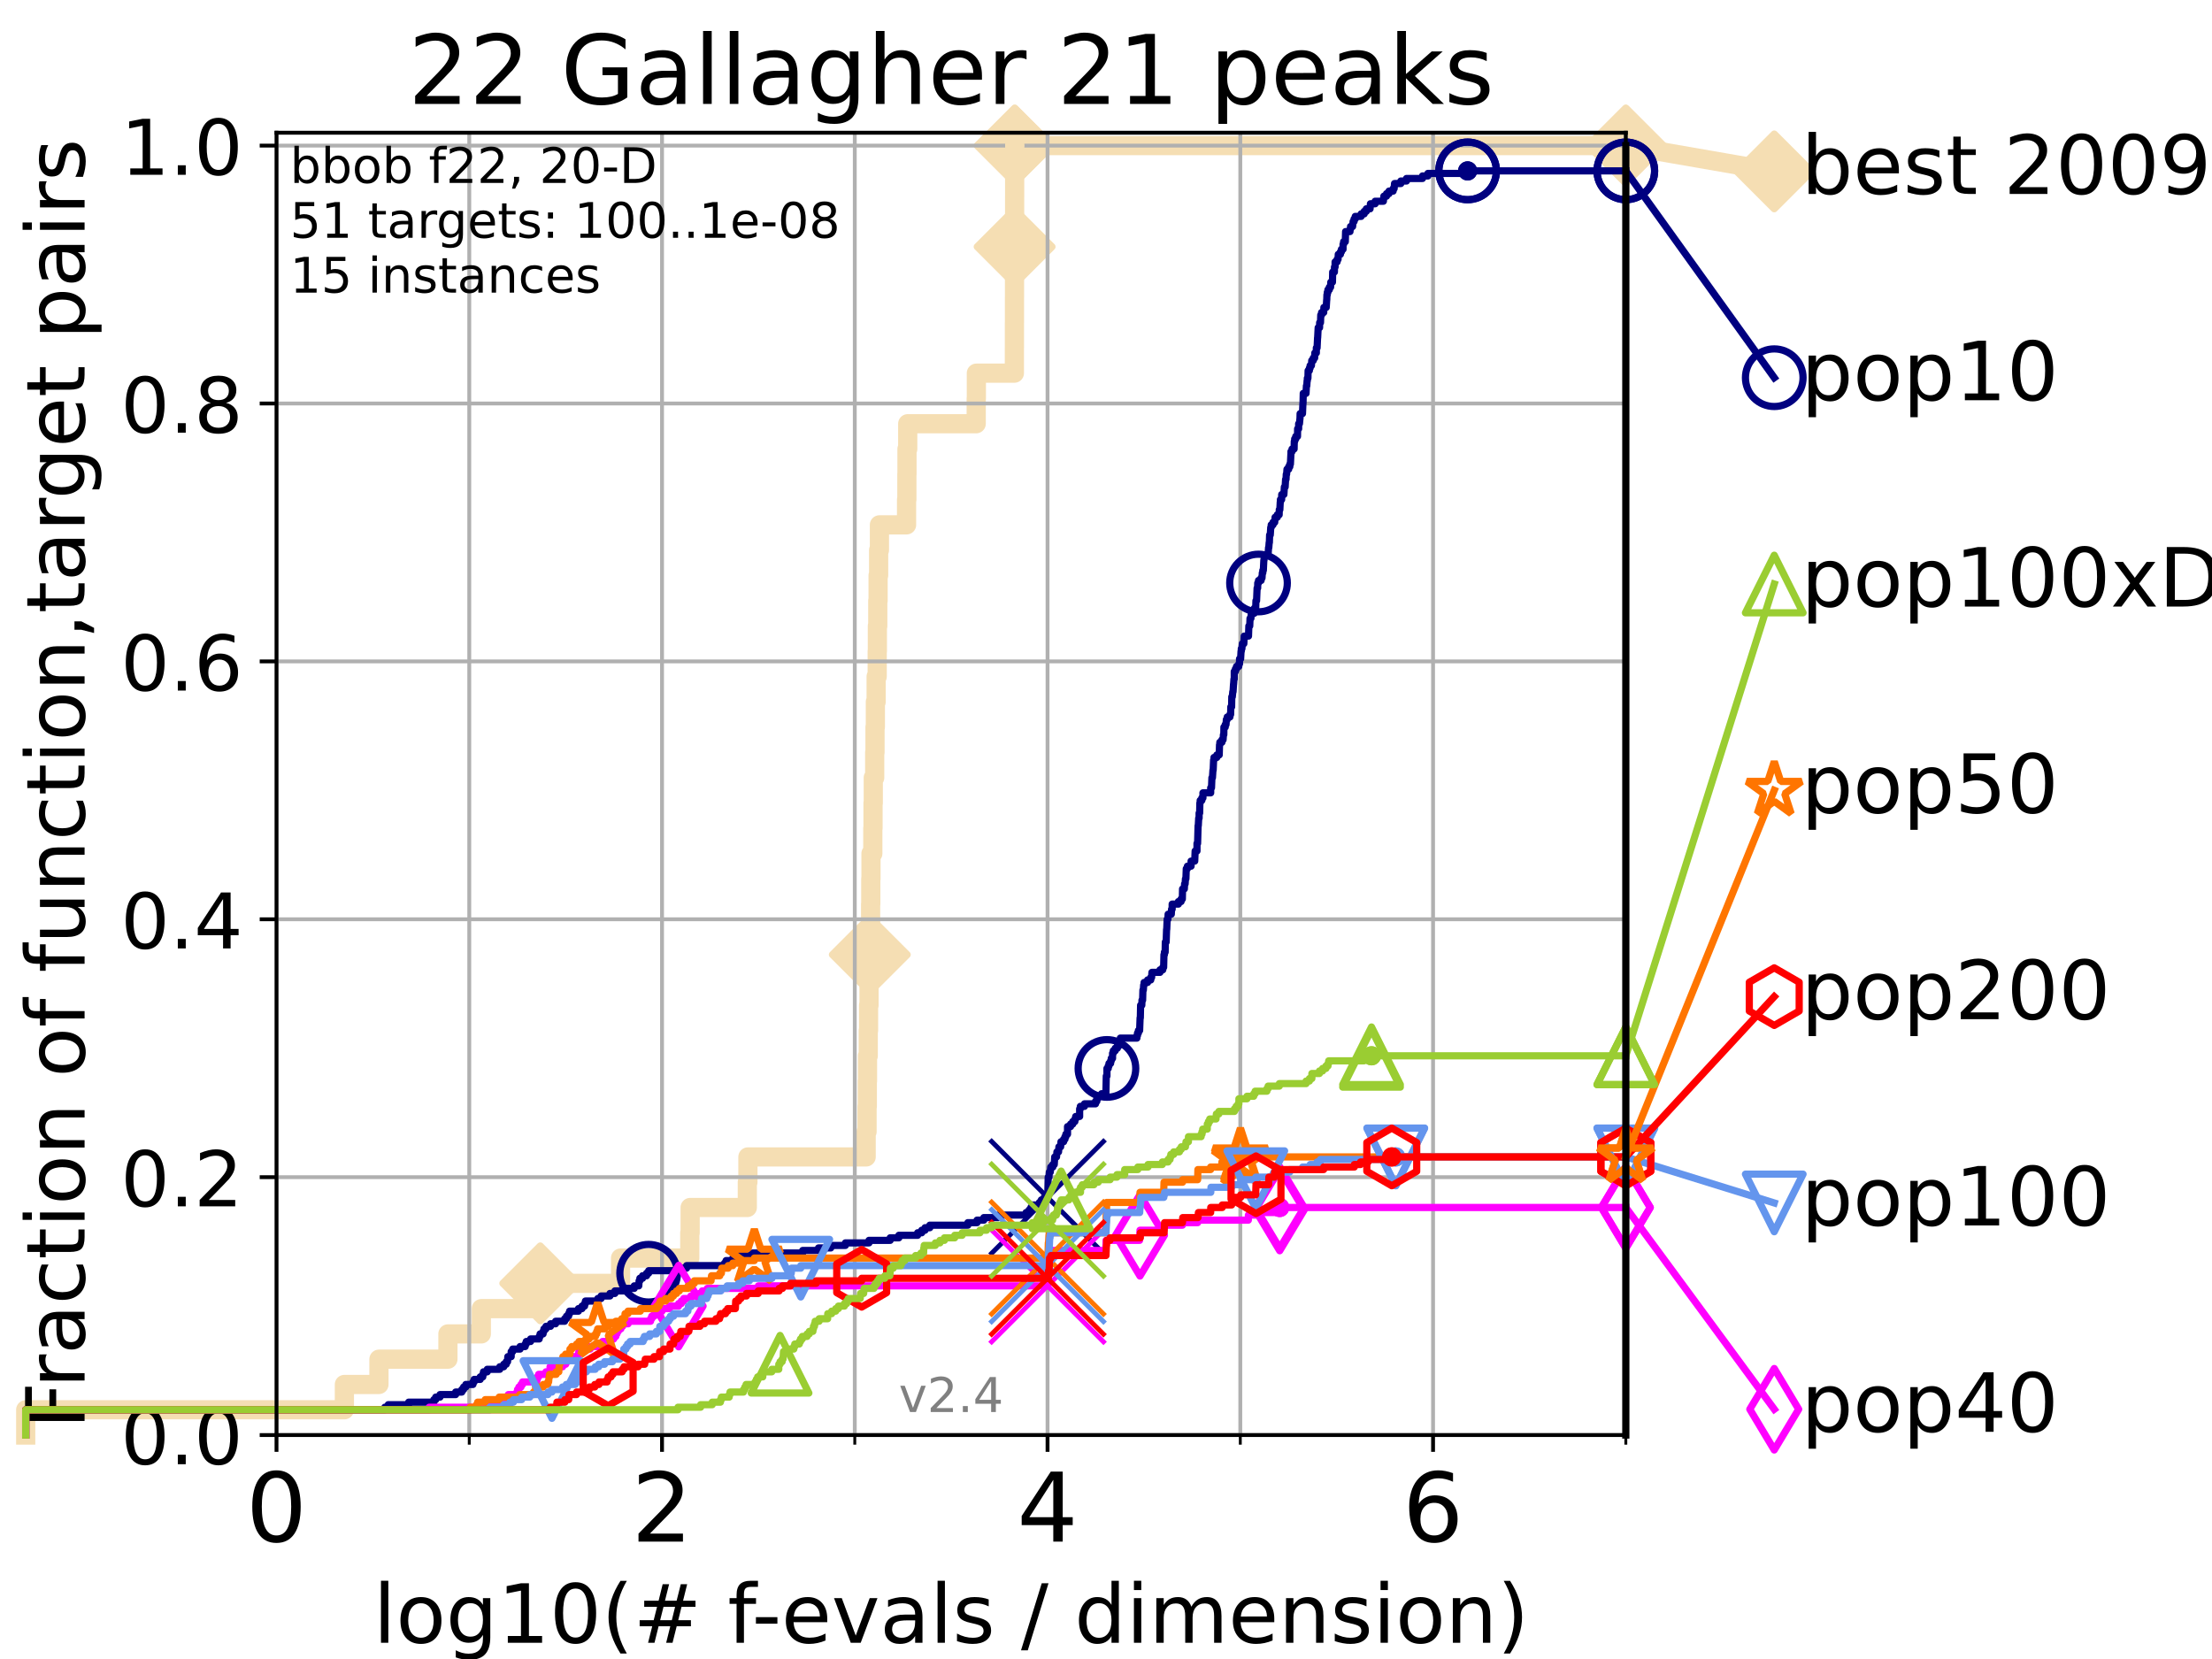 <?xml version="1.0" encoding="utf-8" standalone="no"?>
<!DOCTYPE svg PUBLIC "-//W3C//DTD SVG 1.1//EN"
  "http://www.w3.org/Graphics/SVG/1.1/DTD/svg11.dtd">
<!-- Created with matplotlib (https://matplotlib.org/) -->
<svg height="345.6pt" version="1.1" viewBox="0 0 460.8 345.6" width="460.8pt" xmlns="http://www.w3.org/2000/svg" xmlns:xlink="http://www.w3.org/1999/xlink">
 <defs>
  <style type="text/css">*{stroke-linecap:butt;stroke-linejoin:round;}</style>
 </defs>
 <g id="figure_1">
  <g id="patch_1">
   <path d="M 0 345.6 
L 460.8 345.6 
L 460.8 0 
L 0 0 
z
" style="fill:#ffffff;"/>
  </g>
  <g id="axes_1">
   <g id="patch_2">
    <path d="M 57.6 298.944 
L 338.688 298.944 
L 338.688 27.648 
L 57.6 27.648 
z
" style="fill:#ffffff;"/>
   </g>
   <g id="line2d_1">
    <path d="M 5.357 298.944 
L 5.357 293.677 
L 71.742 293.677 
L 71.742 288.41 
L 78.942 288.41 
L 78.942 283.143 
L 93.31 283.143 
L 93.31 277.877 
L 100.268 277.877 
L 100.268 272.61 
L 112.544 272.61 
L 112.544 267.343 
L 129.276 267.343 
L 129.276 262.076 
L 143.691 262.076 
L 143.691 256.809 
L 143.772 256.809 
L 143.772 251.542 
L 155.679 251.542 
L 155.679 246.275 
L 155.804 246.275 
L 155.804 241.009 
L 180.436 241.009 
L 180.436 235.742 
L 180.624 235.742 
L 180.624 230.475 
L 180.678 230.475 
L 180.678 225.208 
L 180.718 225.208 
L 180.718 219.941 
L 180.872 219.941 
L 180.872 214.674 
L 180.937 214.674 
L 180.937 209.407 
L 181.033 209.407 
L 181.033 204.141 
L 181.095 204.141 
L 181.095 198.874 
L 181.196 198.874 
L 181.196 193.607 
L 181.364 193.607 
L 181.364 188.34 
L 181.4 188.34 
L 181.4 183.073 
L 181.442 183.073 
L 181.442 177.806 
L 181.822 177.806 
L 181.822 172.539 
L 181.866 172.539 
L 181.866 167.272 
L 181.921 167.272 
L 181.921 162.006 
L 182.216 162.006 
L 182.216 156.739 
L 182.279 156.739 
L 182.279 151.472 
L 182.354 151.472 
L 182.354 146.205 
L 182.517 146.205 
L 182.517 140.938 
L 182.736 140.938 
L 182.736 135.671 
L 182.773 135.671 
L 182.773 130.404 
L 182.856 130.404 
L 182.856 125.138 
L 182.923 125.138 
L 182.923 119.871 
L 183.036 119.871 
L 183.036 114.604 
L 183.201 114.604 
L 183.201 109.337 
L 188.853 109.337 
L 188.853 104.07 
L 188.917 104.07 
L 188.917 98.803 
L 188.942 98.803 
L 188.942 93.536 
L 189.096 93.536 
L 189.096 88.27 
L 203.362 88.27 
L 203.362 83.003 
L 203.394 83.003 
L 203.394 77.736 
L 211.314 77.736 
L 211.314 72.469 
L 211.323 72.469 
L 211.323 67.202 
L 211.334 67.202 
L 211.334 61.935 
L 211.341 61.935 
L 211.341 56.668 
L 211.347 56.668 
L 211.347 51.402 
L 211.362 51.402 
L 211.362 46.135 
L 211.367 46.135 
L 211.367 40.868 
L 211.372 40.868 
L 211.372 35.601 
L 211.385 35.601 
L 211.385 30.334 
L 338.688 30.334 
" style="fill:none;stroke:#f5deb3;stroke-linecap:square;stroke-width:4;"/>
   </g>
   <g id="line2d_2">
    <defs>
     <path d="M -0 7.778 
L 7.778 0 
L 0 -7.778 
L -7.778 -0 
z
" id="me775a4a6ba" style="stroke:#f5deb3;stroke-linejoin:miter;stroke-width:1.5;"/>
    </defs>
    <g>
     <use style="fill:#f5deb3;stroke:#f5deb3;stroke-linejoin:miter;stroke-width:1.5;" x="112.544" xlink:href="#me775a4a6ba" y="267.343"/>
     <use style="fill:#f5deb3;stroke:#f5deb3;stroke-linejoin:miter;stroke-width:1.5;" x="181.196" xlink:href="#me775a4a6ba" y="198.874"/>
     <use style="fill:#f5deb3;stroke:#f5deb3;stroke-linejoin:miter;stroke-width:1.5;" x="211.362" xlink:href="#me775a4a6ba" y="51.402"/>
     <use style="fill:#f5deb3;stroke:#f5deb3;stroke-linejoin:miter;stroke-width:1.5;" x="211.385" xlink:href="#me775a4a6ba" y="30.334"/>
     <use style="fill:#f5deb3;stroke:#f5deb3;stroke-linejoin:miter;stroke-width:1.5;" x="211.385" xlink:href="#me775a4a6ba" y="30.334"/>
     <use style="fill:#f5deb3;stroke:#f5deb3;stroke-linejoin:miter;stroke-width:1.5;" x="338.688" xlink:href="#me775a4a6ba" y="30.334"/>
    </g>
   </g>
   <g id="line2d_3">
    <path style="fill:none;stroke:#f5deb3;stroke-linecap:square;stroke-width:4;"/>
    <g/>
   </g>
   <g id="line2d_4">
    <path d="M 338.688 30.334 
L 369.608 35.706 
" style="fill:none;stroke:#f5deb3;stroke-linecap:square;stroke-width:4;"/>
    <g>
     <use style="fill:#f5deb3;stroke:#f5deb3;stroke-linejoin:miter;stroke-width:1.5;" x="338.688" xlink:href="#me775a4a6ba" y="30.334"/>
     <use style="fill:#f5deb3;stroke:#f5deb3;stroke-linejoin:miter;stroke-width:1.5;" x="369.608" xlink:href="#me775a4a6ba" y="35.706"/>
    </g>
   </g>
   <g id="matplotlib.axis_1">
    <g id="xtick_1">
     <g id="line2d_5">
      <path clip-path="url(#p76812656d6)" d="M 57.6 298.944 
L 57.6 27.648 
" style="fill:none;stroke:#b0b0b0;stroke-linecap:square;stroke-width:0.8;"/>
     </g>
     <g id="line2d_6">
      <defs>
       <path d="M 0 0 
L 0 3.5 
" id="md118c156e4" style="stroke:#000000;stroke-width:0.8;"/>
      </defs>
      <g>
       <use style="stroke:#000000;stroke-width:0.8;" x="57.6" xlink:href="#md118c156e4" y="298.944"/>
      </g>
     </g>
     <g id="text_1">
      <!-- 0 -->
      <g transform="translate(51.237 321.141)scale(0.2 -0.2)">
       <defs>
        <path d="M 31.781 66.406 
Q 24.172 66.406 20.328 58.906 
Q 16.5 51.422 16.5 36.375 
Q 16.5 21.391 20.328 13.891 
Q 24.172 6.391 31.781 6.391 
Q 39.453 6.391 43.281 13.891 
Q 47.125 21.391 47.125 36.375 
Q 47.125 51.422 43.281 58.906 
Q 39.453 66.406 31.781 66.406 
z
M 31.781 74.219 
Q 44.047 74.219 50.516 64.516 
Q 56.984 54.828 56.984 36.375 
Q 56.984 17.969 50.516 8.266 
Q 44.047 -1.422 31.781 -1.422 
Q 19.531 -1.422 13.062 8.266 
Q 6.594 17.969 6.594 36.375 
Q 6.594 54.828 13.062 64.516 
Q 19.531 74.219 31.781 74.219 
z
" id="DejaVuSans-48"/>
       </defs>
       <use xlink:href="#DejaVuSans-48"/>
      </g>
     </g>
    </g>
    <g id="xtick_2">
     <g id="line2d_7">
      <path clip-path="url(#p76812656d6)" d="M 137.911 298.944 
L 137.911 27.648 
" style="fill:none;stroke:#b0b0b0;stroke-linecap:square;stroke-width:0.8;"/>
     </g>
     <g id="line2d_8">
      <g>
       <use style="stroke:#000000;stroke-width:0.8;" x="137.911" xlink:href="#md118c156e4" y="298.944"/>
      </g>
     </g>
     <g id="text_2">
      <!-- 2 -->
      <g transform="translate(131.548 321.141)scale(0.2 -0.2)">
       <defs>
        <path d="M 19.188 8.297 
L 53.609 8.297 
L 53.609 0 
L 7.328 0 
L 7.328 8.297 
Q 12.938 14.109 22.625 23.891 
Q 32.328 33.688 34.812 36.531 
Q 39.547 41.844 41.422 45.531 
Q 43.312 49.219 43.312 52.781 
Q 43.312 58.594 39.234 62.25 
Q 35.156 65.922 28.609 65.922 
Q 23.969 65.922 18.812 64.312 
Q 13.672 62.703 7.812 59.422 
L 7.812 69.391 
Q 13.766 71.781 18.938 73 
Q 24.125 74.219 28.422 74.219 
Q 39.75 74.219 46.484 68.547 
Q 53.219 62.891 53.219 53.422 
Q 53.219 48.922 51.531 44.891 
Q 49.859 40.875 45.406 35.406 
Q 44.188 33.984 37.641 27.219 
Q 31.109 20.453 19.188 8.297 
z
" id="DejaVuSans-50"/>
       </defs>
       <use xlink:href="#DejaVuSans-50"/>
      </g>
     </g>
    </g>
    <g id="xtick_3">
     <g id="line2d_9">
      <path clip-path="url(#p76812656d6)" d="M 218.222 298.944 
L 218.222 27.648 
" style="fill:none;stroke:#b0b0b0;stroke-linecap:square;stroke-width:0.8;"/>
     </g>
     <g id="line2d_10">
      <g>
       <use style="stroke:#000000;stroke-width:0.8;" x="218.222" xlink:href="#md118c156e4" y="298.944"/>
      </g>
     </g>
     <g id="text_3">
      <!-- 4 -->
      <g transform="translate(211.859 321.141)scale(0.2 -0.2)">
       <defs>
        <path d="M 37.797 64.312 
L 12.891 25.391 
L 37.797 25.391 
z
M 35.203 72.906 
L 47.609 72.906 
L 47.609 25.391 
L 58.016 25.391 
L 58.016 17.188 
L 47.609 17.188 
L 47.609 0 
L 37.797 0 
L 37.797 17.188 
L 4.891 17.188 
L 4.891 26.703 
z
" id="DejaVuSans-52"/>
       </defs>
       <use xlink:href="#DejaVuSans-52"/>
      </g>
     </g>
    </g>
    <g id="xtick_4">
     <g id="line2d_11">
      <path clip-path="url(#p76812656d6)" d="M 298.533 298.944 
L 298.533 27.648 
" style="fill:none;stroke:#b0b0b0;stroke-linecap:square;stroke-width:0.8;"/>
     </g>
     <g id="line2d_12">
      <g>
       <use style="stroke:#000000;stroke-width:0.8;" x="298.533" xlink:href="#md118c156e4" y="298.944"/>
      </g>
     </g>
     <g id="text_4">
      <!-- 6 -->
      <g transform="translate(292.17 321.141)scale(0.2 -0.2)">
       <defs>
        <path d="M 33.016 40.375 
Q 26.375 40.375 22.484 35.828 
Q 18.609 31.297 18.609 23.391 
Q 18.609 15.531 22.484 10.953 
Q 26.375 6.391 33.016 6.391 
Q 39.656 6.391 43.531 10.953 
Q 47.406 15.531 47.406 23.391 
Q 47.406 31.297 43.531 35.828 
Q 39.656 40.375 33.016 40.375 
z
M 52.594 71.297 
L 52.594 62.312 
Q 48.875 64.062 45.094 64.984 
Q 41.312 65.922 37.594 65.922 
Q 27.828 65.922 22.672 59.328 
Q 17.531 52.734 16.797 39.406 
Q 19.672 43.656 24.016 45.922 
Q 28.375 48.188 33.594 48.188 
Q 44.578 48.188 50.953 41.516 
Q 57.328 34.859 57.328 23.391 
Q 57.328 12.156 50.688 5.359 
Q 44.047 -1.422 33.016 -1.422 
Q 20.359 -1.422 13.672 8.266 
Q 6.984 17.969 6.984 36.375 
Q 6.984 53.656 15.188 63.938 
Q 23.391 74.219 37.203 74.219 
Q 40.922 74.219 44.703 73.484 
Q 48.484 72.75 52.594 71.297 
z
" id="DejaVuSans-54"/>
       </defs>
       <use xlink:href="#DejaVuSans-54"/>
      </g>
     </g>
    </g>
    <g id="xtick_5">
     <g id="line2d_13">
      <path clip-path="url(#p76812656d6)" d="M 97.755 298.944 
L 97.755 27.648 
" style="fill:none;stroke:#b0b0b0;stroke-linecap:square;stroke-width:0.8;"/>
     </g>
     <g id="line2d_14">
      <defs>
       <path d="M 0 0 
L 0 2 
" id="maa3c6757c6" style="stroke:#000000;stroke-width:0.6;"/>
      </defs>
      <g>
       <use style="stroke:#000000;stroke-width:0.6;" x="97.755" xlink:href="#maa3c6757c6" y="298.944"/>
      </g>
     </g>
    </g>
    <g id="xtick_6">
     <g id="line2d_15">
      <path clip-path="url(#p76812656d6)" d="M 178.066 298.944 
L 178.066 27.648 
" style="fill:none;stroke:#b0b0b0;stroke-linecap:square;stroke-width:0.8;"/>
     </g>
     <g id="line2d_16">
      <g>
       <use style="stroke:#000000;stroke-width:0.6;" x="178.066" xlink:href="#maa3c6757c6" y="298.944"/>
      </g>
     </g>
    </g>
    <g id="xtick_7">
     <g id="line2d_17">
      <path clip-path="url(#p76812656d6)" d="M 258.377 298.944 
L 258.377 27.648 
" style="fill:none;stroke:#b0b0b0;stroke-linecap:square;stroke-width:0.8;"/>
     </g>
     <g id="line2d_18">
      <g>
       <use style="stroke:#000000;stroke-width:0.6;" x="258.377" xlink:href="#maa3c6757c6" y="298.944"/>
      </g>
     </g>
    </g>
    <g id="xtick_8">
     <g id="line2d_19">
      <path clip-path="url(#p76812656d6)" d="M 338.688 298.944 
L 338.688 27.648 
" style="fill:none;stroke:#b0b0b0;stroke-linecap:square;stroke-width:0.8;"/>
     </g>
     <g id="line2d_20">
      <g>
       <use style="stroke:#000000;stroke-width:0.6;" x="338.688" xlink:href="#maa3c6757c6" y="298.944"/>
      </g>
     </g>
    </g>
    <g id="text_5">
     <!-- log10(# f-evals / dimension) -->
     <g transform="translate(77.764 342.218)scale(0.17 -0.17)">
      <defs>
       <path d="M 9.422 75.984 
L 18.406 75.984 
L 18.406 0 
L 9.422 0 
z
" id="DejaVuSans-108"/>
       <path d="M 30.609 48.391 
Q 23.391 48.391 19.188 42.75 
Q 14.984 37.109 14.984 27.297 
Q 14.984 17.484 19.156 11.844 
Q 23.344 6.203 30.609 6.203 
Q 37.797 6.203 41.984 11.859 
Q 46.188 17.531 46.188 27.297 
Q 46.188 37.016 41.984 42.703 
Q 37.797 48.391 30.609 48.391 
z
M 30.609 56 
Q 42.328 56 49.016 48.375 
Q 55.719 40.766 55.719 27.297 
Q 55.719 13.875 49.016 6.219 
Q 42.328 -1.422 30.609 -1.422 
Q 18.844 -1.422 12.172 6.219 
Q 5.516 13.875 5.516 27.297 
Q 5.516 40.766 12.172 48.375 
Q 18.844 56 30.609 56 
z
" id="DejaVuSans-111"/>
       <path d="M 45.406 27.984 
Q 45.406 37.75 41.375 43.109 
Q 37.359 48.484 30.078 48.484 
Q 22.859 48.484 18.828 43.109 
Q 14.797 37.75 14.797 27.984 
Q 14.797 18.266 18.828 12.891 
Q 22.859 7.516 30.078 7.516 
Q 37.359 7.516 41.375 12.891 
Q 45.406 18.266 45.406 27.984 
z
M 54.391 6.781 
Q 54.391 -7.172 48.188 -13.984 
Q 42 -20.797 29.203 -20.797 
Q 24.469 -20.797 20.266 -20.094 
Q 16.062 -19.391 12.109 -17.922 
L 12.109 -9.188 
Q 16.062 -11.328 19.922 -12.344 
Q 23.781 -13.375 27.781 -13.375 
Q 36.625 -13.375 41.016 -8.766 
Q 45.406 -4.156 45.406 5.172 
L 45.406 9.625 
Q 42.625 4.781 38.281 2.391 
Q 33.938 0 27.875 0 
Q 17.828 0 11.672 7.656 
Q 5.516 15.328 5.516 27.984 
Q 5.516 40.672 11.672 48.328 
Q 17.828 56 27.875 56 
Q 33.938 56 38.281 53.609 
Q 42.625 51.219 45.406 46.391 
L 45.406 54.688 
L 54.391 54.688 
z
" id="DejaVuSans-103"/>
       <path d="M 12.406 8.297 
L 28.516 8.297 
L 28.516 63.922 
L 10.984 60.406 
L 10.984 69.391 
L 28.422 72.906 
L 38.281 72.906 
L 38.281 8.297 
L 54.391 8.297 
L 54.391 0 
L 12.406 0 
z
" id="DejaVuSans-49"/>
       <path d="M 31 75.875 
Q 24.469 64.656 21.281 53.656 
Q 18.109 42.672 18.109 31.391 
Q 18.109 20.125 21.312 9.062 
Q 24.516 -2 31 -13.188 
L 23.188 -13.188 
Q 15.875 -1.703 12.234 9.375 
Q 8.594 20.453 8.594 31.391 
Q 8.594 42.281 12.203 53.312 
Q 15.828 64.359 23.188 75.875 
z
" id="DejaVuSans-40"/>
       <path d="M 51.125 44 
L 36.922 44 
L 32.812 27.688 
L 47.125 27.688 
z
M 43.797 71.781 
L 38.719 51.516 
L 52.984 51.516 
L 58.109 71.781 
L 65.922 71.781 
L 60.891 51.516 
L 76.125 51.516 
L 76.125 44 
L 58.984 44 
L 54.984 27.688 
L 70.516 27.688 
L 70.516 20.219 
L 53.078 20.219 
L 48 0 
L 40.188 0 
L 45.219 20.219 
L 30.906 20.219 
L 25.875 0 
L 18.016 0 
L 23.094 20.219 
L 7.719 20.219 
L 7.719 27.688 
L 24.906 27.688 
L 29 44 
L 13.281 44 
L 13.281 51.516 
L 30.906 51.516 
L 35.891 71.781 
z
" id="DejaVuSans-35"/>
       <path id="DejaVuSans-32"/>
       <path d="M 37.109 75.984 
L 37.109 68.5 
L 28.516 68.5 
Q 23.688 68.5 21.797 66.547 
Q 19.922 64.594 19.922 59.516 
L 19.922 54.688 
L 34.719 54.688 
L 34.719 47.703 
L 19.922 47.703 
L 19.922 0 
L 10.891 0 
L 10.891 47.703 
L 2.297 47.703 
L 2.297 54.688 
L 10.891 54.688 
L 10.891 58.5 
Q 10.891 67.625 15.141 71.797 
Q 19.391 75.984 28.609 75.984 
z
" id="DejaVuSans-102"/>
       <path d="M 4.891 31.391 
L 31.203 31.391 
L 31.203 23.391 
L 4.891 23.391 
z
" id="DejaVuSans-45"/>
       <path d="M 56.203 29.594 
L 56.203 25.203 
L 14.891 25.203 
Q 15.484 15.922 20.484 11.062 
Q 25.484 6.203 34.422 6.203 
Q 39.594 6.203 44.453 7.469 
Q 49.312 8.734 54.109 11.281 
L 54.109 2.781 
Q 49.266 0.734 44.188 -0.344 
Q 39.109 -1.422 33.891 -1.422 
Q 20.797 -1.422 13.156 6.188 
Q 5.516 13.812 5.516 26.812 
Q 5.516 40.234 12.766 48.109 
Q 20.016 56 32.328 56 
Q 43.359 56 49.781 48.891 
Q 56.203 41.797 56.203 29.594 
z
M 47.219 32.234 
Q 47.125 39.594 43.094 43.984 
Q 39.062 48.391 32.422 48.391 
Q 24.906 48.391 20.391 44.141 
Q 15.875 39.891 15.188 32.172 
z
" id="DejaVuSans-101"/>
       <path d="M 2.984 54.688 
L 12.5 54.688 
L 29.594 8.797 
L 46.688 54.688 
L 56.203 54.688 
L 35.688 0 
L 23.484 0 
z
" id="DejaVuSans-118"/>
       <path d="M 34.281 27.484 
Q 23.391 27.484 19.188 25 
Q 14.984 22.516 14.984 16.5 
Q 14.984 11.719 18.141 8.906 
Q 21.297 6.109 26.703 6.109 
Q 34.188 6.109 38.703 11.406 
Q 43.219 16.703 43.219 25.484 
L 43.219 27.484 
z
M 52.203 31.203 
L 52.203 0 
L 43.219 0 
L 43.219 8.297 
Q 40.141 3.328 35.547 0.953 
Q 30.953 -1.422 24.312 -1.422 
Q 15.922 -1.422 10.953 3.297 
Q 6 8.016 6 15.922 
Q 6 25.141 12.172 29.828 
Q 18.359 34.516 30.609 34.516 
L 43.219 34.516 
L 43.219 35.406 
Q 43.219 41.609 39.141 45 
Q 35.062 48.391 27.688 48.391 
Q 23 48.391 18.547 47.266 
Q 14.109 46.141 10.016 43.891 
L 10.016 52.203 
Q 14.938 54.109 19.578 55.047 
Q 24.219 56 28.609 56 
Q 40.484 56 46.344 49.844 
Q 52.203 43.703 52.203 31.203 
z
" id="DejaVuSans-97"/>
       <path d="M 44.281 53.078 
L 44.281 44.578 
Q 40.484 46.531 36.375 47.5 
Q 32.281 48.484 27.875 48.484 
Q 21.188 48.484 17.844 46.438 
Q 14.5 44.391 14.5 40.281 
Q 14.5 37.156 16.891 35.375 
Q 19.281 33.594 26.516 31.984 
L 29.594 31.297 
Q 39.156 29.25 43.188 25.516 
Q 47.219 21.781 47.219 15.094 
Q 47.219 7.469 41.188 3.016 
Q 35.156 -1.422 24.609 -1.422 
Q 20.219 -1.422 15.453 -0.562 
Q 10.688 0.297 5.422 2 
L 5.422 11.281 
Q 10.406 8.688 15.234 7.391 
Q 20.062 6.109 24.812 6.109 
Q 31.156 6.109 34.562 8.281 
Q 37.984 10.453 37.984 14.406 
Q 37.984 18.062 35.516 20.016 
Q 33.062 21.969 24.703 23.781 
L 21.578 24.516 
Q 13.234 26.266 9.516 29.906 
Q 5.812 33.547 5.812 39.891 
Q 5.812 47.609 11.281 51.797 
Q 16.75 56 26.812 56 
Q 31.781 56 36.172 55.266 
Q 40.578 54.547 44.281 53.078 
z
" id="DejaVuSans-115"/>
       <path d="M 25.391 72.906 
L 33.688 72.906 
L 8.297 -9.281 
L 0 -9.281 
z
" id="DejaVuSans-47"/>
       <path d="M 45.406 46.391 
L 45.406 75.984 
L 54.391 75.984 
L 54.391 0 
L 45.406 0 
L 45.406 8.203 
Q 42.578 3.328 38.25 0.953 
Q 33.938 -1.422 27.875 -1.422 
Q 17.969 -1.422 11.734 6.484 
Q 5.516 14.406 5.516 27.297 
Q 5.516 40.188 11.734 48.094 
Q 17.969 56 27.875 56 
Q 33.938 56 38.25 53.625 
Q 42.578 51.266 45.406 46.391 
z
M 14.797 27.297 
Q 14.797 17.391 18.875 11.75 
Q 22.953 6.109 30.078 6.109 
Q 37.203 6.109 41.297 11.75 
Q 45.406 17.391 45.406 27.297 
Q 45.406 37.203 41.297 42.844 
Q 37.203 48.484 30.078 48.484 
Q 22.953 48.484 18.875 42.844 
Q 14.797 37.203 14.797 27.297 
z
" id="DejaVuSans-100"/>
       <path d="M 9.422 54.688 
L 18.406 54.688 
L 18.406 0 
L 9.422 0 
z
M 9.422 75.984 
L 18.406 75.984 
L 18.406 64.594 
L 9.422 64.594 
z
" id="DejaVuSans-105"/>
       <path d="M 52 44.188 
Q 55.375 50.25 60.062 53.125 
Q 64.75 56 71.094 56 
Q 79.641 56 84.281 50.016 
Q 88.922 44.047 88.922 33.016 
L 88.922 0 
L 79.891 0 
L 79.891 32.719 
Q 79.891 40.578 77.094 44.375 
Q 74.312 48.188 68.609 48.188 
Q 61.625 48.188 57.562 43.547 
Q 53.516 38.922 53.516 30.906 
L 53.516 0 
L 44.484 0 
L 44.484 32.719 
Q 44.484 40.625 41.703 44.406 
Q 38.922 48.188 33.109 48.188 
Q 26.219 48.188 22.156 43.531 
Q 18.109 38.875 18.109 30.906 
L 18.109 0 
L 9.078 0 
L 9.078 54.688 
L 18.109 54.688 
L 18.109 46.188 
Q 21.188 51.219 25.484 53.609 
Q 29.781 56 35.688 56 
Q 41.656 56 45.828 52.969 
Q 50 49.953 52 44.188 
z
" id="DejaVuSans-109"/>
       <path d="M 54.891 33.016 
L 54.891 0 
L 45.906 0 
L 45.906 32.719 
Q 45.906 40.484 42.875 44.328 
Q 39.844 48.188 33.797 48.188 
Q 26.516 48.188 22.312 43.547 
Q 18.109 38.922 18.109 30.906 
L 18.109 0 
L 9.078 0 
L 9.078 54.688 
L 18.109 54.688 
L 18.109 46.188 
Q 21.344 51.125 25.703 53.562 
Q 30.078 56 35.797 56 
Q 45.219 56 50.047 50.172 
Q 54.891 44.344 54.891 33.016 
z
" id="DejaVuSans-110"/>
       <path d="M 8.016 75.875 
L 15.828 75.875 
Q 23.141 64.359 26.781 53.312 
Q 30.422 42.281 30.422 31.391 
Q 30.422 20.453 26.781 9.375 
Q 23.141 -1.703 15.828 -13.188 
L 8.016 -13.188 
Q 14.5 -2 17.703 9.062 
Q 20.906 20.125 20.906 31.391 
Q 20.906 42.672 17.703 53.656 
Q 14.5 64.656 8.016 75.875 
z
" id="DejaVuSans-41"/>
      </defs>
      <use xlink:href="#DejaVuSans-108"/>
      <use x="27.783" xlink:href="#DejaVuSans-111"/>
      <use x="88.965" xlink:href="#DejaVuSans-103"/>
      <use x="152.441" xlink:href="#DejaVuSans-49"/>
      <use x="216.064" xlink:href="#DejaVuSans-48"/>
      <use x="279.688" xlink:href="#DejaVuSans-40"/>
      <use x="318.701" xlink:href="#DejaVuSans-35"/>
      <use x="402.49" xlink:href="#DejaVuSans-32"/>
      <use x="434.277" xlink:href="#DejaVuSans-102"/>
      <use x="463.982" xlink:href="#DejaVuSans-45"/>
      <use x="500.066" xlink:href="#DejaVuSans-101"/>
      <use x="561.59" xlink:href="#DejaVuSans-118"/>
      <use x="620.77" xlink:href="#DejaVuSans-97"/>
      <use x="682.049" xlink:href="#DejaVuSans-108"/>
      <use x="709.832" xlink:href="#DejaVuSans-115"/>
      <use x="761.932" xlink:href="#DejaVuSans-32"/>
      <use x="793.719" xlink:href="#DejaVuSans-47"/>
      <use x="827.41" xlink:href="#DejaVuSans-32"/>
      <use x="859.197" xlink:href="#DejaVuSans-100"/>
      <use x="922.674" xlink:href="#DejaVuSans-105"/>
      <use x="950.457" xlink:href="#DejaVuSans-109"/>
      <use x="1047.869" xlink:href="#DejaVuSans-101"/>
      <use x="1109.393" xlink:href="#DejaVuSans-110"/>
      <use x="1172.771" xlink:href="#DejaVuSans-115"/>
      <use x="1224.871" xlink:href="#DejaVuSans-105"/>
      <use x="1252.654" xlink:href="#DejaVuSans-111"/>
      <use x="1313.836" xlink:href="#DejaVuSans-110"/>
      <use x="1377.215" xlink:href="#DejaVuSans-41"/>
     </g>
    </g>
   </g>
   <g id="matplotlib.axis_2">
    <g id="ytick_1">
     <g id="line2d_21">
      <path clip-path="url(#p76812656d6)" d="M 57.6 298.944 
L 338.688 298.944 
" style="fill:none;stroke:#b0b0b0;stroke-linecap:square;stroke-width:0.8;"/>
     </g>
     <g id="line2d_22">
      <defs>
       <path d="M 0 0 
L -3.5 0 
" id="mf8ea1f63cf" style="stroke:#000000;stroke-width:0.8;"/>
      </defs>
      <g>
       <use style="stroke:#000000;stroke-width:0.8;" x="57.6" xlink:href="#mf8ea1f63cf" y="298.944"/>
      </g>
     </g>
     <g id="text_6">
      <!-- 0.0 -->
      <g transform="translate(25.155 305.023)scale(0.16 -0.16)">
       <defs>
        <path d="M 10.688 12.406 
L 21 12.406 
L 21 0 
L 10.688 0 
z
" id="DejaVuSans-46"/>
       </defs>
       <use xlink:href="#DejaVuSans-48"/>
       <use x="63.623" xlink:href="#DejaVuSans-46"/>
       <use x="95.41" xlink:href="#DejaVuSans-48"/>
      </g>
     </g>
    </g>
    <g id="ytick_2">
     <g id="line2d_23">
      <path clip-path="url(#p76812656d6)" d="M 57.6 245.222 
L 338.688 245.222 
" style="fill:none;stroke:#b0b0b0;stroke-linecap:square;stroke-width:0.8;"/>
     </g>
     <g id="line2d_24">
      <g>
       <use style="stroke:#000000;stroke-width:0.8;" x="57.6" xlink:href="#mf8ea1f63cf" y="245.222"/>
      </g>
     </g>
     <g id="text_7">
      <!-- 0.2 -->
      <g transform="translate(25.155 251.301)scale(0.16 -0.16)">
       <use xlink:href="#DejaVuSans-48"/>
       <use x="63.623" xlink:href="#DejaVuSans-46"/>
       <use x="95.41" xlink:href="#DejaVuSans-50"/>
      </g>
     </g>
    </g>
    <g id="ytick_3">
     <g id="line2d_25">
      <path clip-path="url(#p76812656d6)" d="M 57.6 191.5 
L 338.688 191.5 
" style="fill:none;stroke:#b0b0b0;stroke-linecap:square;stroke-width:0.8;"/>
     </g>
     <g id="line2d_26">
      <g>
       <use style="stroke:#000000;stroke-width:0.8;" x="57.6" xlink:href="#mf8ea1f63cf" y="191.5"/>
      </g>
     </g>
     <g id="text_8">
      <!-- 0.4 -->
      <g transform="translate(25.155 197.579)scale(0.16 -0.16)">
       <use xlink:href="#DejaVuSans-48"/>
       <use x="63.623" xlink:href="#DejaVuSans-46"/>
       <use x="95.41" xlink:href="#DejaVuSans-52"/>
      </g>
     </g>
    </g>
    <g id="ytick_4">
     <g id="line2d_27">
      <path clip-path="url(#p76812656d6)" d="M 57.6 137.778 
L 338.688 137.778 
" style="fill:none;stroke:#b0b0b0;stroke-linecap:square;stroke-width:0.8;"/>
     </g>
     <g id="line2d_28">
      <g>
       <use style="stroke:#000000;stroke-width:0.8;" x="57.6" xlink:href="#mf8ea1f63cf" y="137.778"/>
      </g>
     </g>
     <g id="text_9">
      <!-- 0.6 -->
      <g transform="translate(25.155 143.857)scale(0.16 -0.16)">
       <use xlink:href="#DejaVuSans-48"/>
       <use x="63.623" xlink:href="#DejaVuSans-46"/>
       <use x="95.41" xlink:href="#DejaVuSans-54"/>
      </g>
     </g>
    </g>
    <g id="ytick_5">
     <g id="line2d_29">
      <path clip-path="url(#p76812656d6)" d="M 57.6 84.056 
L 338.688 84.056 
" style="fill:none;stroke:#b0b0b0;stroke-linecap:square;stroke-width:0.8;"/>
     </g>
     <g id="line2d_30">
      <g>
       <use style="stroke:#000000;stroke-width:0.8;" x="57.6" xlink:href="#mf8ea1f63cf" y="84.056"/>
      </g>
     </g>
     <g id="text_10">
      <!-- 0.8 -->
      <g transform="translate(25.155 90.135)scale(0.16 -0.16)">
       <defs>
        <path d="M 31.781 34.625 
Q 24.75 34.625 20.719 30.859 
Q 16.703 27.094 16.703 20.516 
Q 16.703 13.922 20.719 10.156 
Q 24.75 6.391 31.781 6.391 
Q 38.812 6.391 42.859 10.172 
Q 46.922 13.969 46.922 20.516 
Q 46.922 27.094 42.891 30.859 
Q 38.875 34.625 31.781 34.625 
z
M 21.922 38.812 
Q 15.578 40.375 12.031 44.719 
Q 8.5 49.078 8.5 55.328 
Q 8.5 64.062 14.719 69.141 
Q 20.953 74.219 31.781 74.219 
Q 42.672 74.219 48.875 69.141 
Q 55.078 64.062 55.078 55.328 
Q 55.078 49.078 51.531 44.719 
Q 48 40.375 41.703 38.812 
Q 48.828 37.156 52.797 32.312 
Q 56.781 27.484 56.781 20.516 
Q 56.781 9.906 50.312 4.234 
Q 43.844 -1.422 31.781 -1.422 
Q 19.734 -1.422 13.25 4.234 
Q 6.781 9.906 6.781 20.516 
Q 6.781 27.484 10.781 32.312 
Q 14.797 37.156 21.922 38.812 
z
M 18.312 54.391 
Q 18.312 48.734 21.844 45.562 
Q 25.391 42.391 31.781 42.391 
Q 38.141 42.391 41.719 45.562 
Q 45.312 48.734 45.312 54.391 
Q 45.312 60.062 41.719 63.234 
Q 38.141 66.406 31.781 66.406 
Q 25.391 66.406 21.844 63.234 
Q 18.312 60.062 18.312 54.391 
z
" id="DejaVuSans-56"/>
       </defs>
       <use xlink:href="#DejaVuSans-48"/>
       <use x="63.623" xlink:href="#DejaVuSans-46"/>
       <use x="95.41" xlink:href="#DejaVuSans-56"/>
      </g>
     </g>
    </g>
    <g id="ytick_6">
     <g id="line2d_31">
      <path clip-path="url(#p76812656d6)" d="M 57.6 30.334 
L 338.688 30.334 
" style="fill:none;stroke:#b0b0b0;stroke-linecap:square;stroke-width:0.8;"/>
     </g>
     <g id="line2d_32">
      <g>
       <use style="stroke:#000000;stroke-width:0.8;" x="57.6" xlink:href="#mf8ea1f63cf" y="30.334"/>
      </g>
     </g>
     <g id="text_11">
      <!-- 1.0 -->
      <g transform="translate(25.155 36.413)scale(0.16 -0.16)">
       <use xlink:href="#DejaVuSans-49"/>
       <use x="63.623" xlink:href="#DejaVuSans-46"/>
       <use x="95.41" xlink:href="#DejaVuSans-48"/>
      </g>
     </g>
    </g>
    <g id="text_12">
     <!-- Fraction of function,target pairs -->
     <g transform="translate(17.62 297.681)rotate(-90)scale(0.17 -0.17)">
      <defs>
       <path d="M 9.812 72.906 
L 51.703 72.906 
L 51.703 64.594 
L 19.672 64.594 
L 19.672 43.109 
L 48.578 43.109 
L 48.578 34.812 
L 19.672 34.812 
L 19.672 0 
L 9.812 0 
z
" id="DejaVuSans-70"/>
       <path d="M 41.109 46.297 
Q 39.594 47.172 37.812 47.578 
Q 36.031 48 33.891 48 
Q 26.266 48 22.188 43.047 
Q 18.109 38.094 18.109 28.812 
L 18.109 0 
L 9.078 0 
L 9.078 54.688 
L 18.109 54.688 
L 18.109 46.188 
Q 20.953 51.172 25.484 53.578 
Q 30.031 56 36.531 56 
Q 37.453 56 38.578 55.875 
Q 39.703 55.766 41.062 55.516 
z
" id="DejaVuSans-114"/>
       <path d="M 48.781 52.594 
L 48.781 44.188 
Q 44.969 46.297 41.141 47.344 
Q 37.312 48.391 33.406 48.391 
Q 24.656 48.391 19.812 42.844 
Q 14.984 37.312 14.984 27.297 
Q 14.984 17.281 19.812 11.734 
Q 24.656 6.203 33.406 6.203 
Q 37.312 6.203 41.141 7.25 
Q 44.969 8.297 48.781 10.406 
L 48.781 2.094 
Q 45.016 0.344 40.984 -0.531 
Q 36.969 -1.422 32.422 -1.422 
Q 20.062 -1.422 12.781 6.344 
Q 5.516 14.109 5.516 27.297 
Q 5.516 40.672 12.859 48.328 
Q 20.219 56 33.016 56 
Q 37.156 56 41.109 55.141 
Q 45.062 54.297 48.781 52.594 
z
" id="DejaVuSans-99"/>
       <path d="M 18.312 70.219 
L 18.312 54.688 
L 36.812 54.688 
L 36.812 47.703 
L 18.312 47.703 
L 18.312 18.016 
Q 18.312 11.328 20.141 9.422 
Q 21.969 7.516 27.594 7.516 
L 36.812 7.516 
L 36.812 0 
L 27.594 0 
Q 17.188 0 13.234 3.875 
Q 9.281 7.766 9.281 18.016 
L 9.281 47.703 
L 2.688 47.703 
L 2.688 54.688 
L 9.281 54.688 
L 9.281 70.219 
z
" id="DejaVuSans-116"/>
       <path d="M 8.5 21.578 
L 8.5 54.688 
L 17.484 54.688 
L 17.484 21.922 
Q 17.484 14.156 20.5 10.266 
Q 23.531 6.391 29.594 6.391 
Q 36.859 6.391 41.078 11.031 
Q 45.312 15.672 45.312 23.688 
L 45.312 54.688 
L 54.297 54.688 
L 54.297 0 
L 45.312 0 
L 45.312 8.406 
Q 42.047 3.422 37.719 1 
Q 33.406 -1.422 27.688 -1.422 
Q 18.266 -1.422 13.375 4.438 
Q 8.5 10.297 8.5 21.578 
z
M 31.109 56 
z
" id="DejaVuSans-117"/>
       <path d="M 11.719 12.406 
L 22.016 12.406 
L 22.016 4 
L 14.016 -11.625 
L 7.719 -11.625 
L 11.719 4 
z
" id="DejaVuSans-44"/>
       <path d="M 18.109 8.203 
L 18.109 -20.797 
L 9.078 -20.797 
L 9.078 54.688 
L 18.109 54.688 
L 18.109 46.391 
Q 20.953 51.266 25.266 53.625 
Q 29.594 56 35.594 56 
Q 45.562 56 51.781 48.094 
Q 58.016 40.188 58.016 27.297 
Q 58.016 14.406 51.781 6.484 
Q 45.562 -1.422 35.594 -1.422 
Q 29.594 -1.422 25.266 0.953 
Q 20.953 3.328 18.109 8.203 
z
M 48.688 27.297 
Q 48.688 37.203 44.609 42.844 
Q 40.531 48.484 33.406 48.484 
Q 26.266 48.484 22.188 42.844 
Q 18.109 37.203 18.109 27.297 
Q 18.109 17.391 22.188 11.75 
Q 26.266 6.109 33.406 6.109 
Q 40.531 6.109 44.609 11.75 
Q 48.688 17.391 48.688 27.297 
z
" id="DejaVuSans-112"/>
      </defs>
      <use xlink:href="#DejaVuSans-70"/>
      <use x="50.27" xlink:href="#DejaVuSans-114"/>
      <use x="91.383" xlink:href="#DejaVuSans-97"/>
      <use x="152.662" xlink:href="#DejaVuSans-99"/>
      <use x="207.643" xlink:href="#DejaVuSans-116"/>
      <use x="246.852" xlink:href="#DejaVuSans-105"/>
      <use x="274.635" xlink:href="#DejaVuSans-111"/>
      <use x="335.816" xlink:href="#DejaVuSans-110"/>
      <use x="399.195" xlink:href="#DejaVuSans-32"/>
      <use x="430.982" xlink:href="#DejaVuSans-111"/>
      <use x="492.164" xlink:href="#DejaVuSans-102"/>
      <use x="527.369" xlink:href="#DejaVuSans-32"/>
      <use x="559.156" xlink:href="#DejaVuSans-102"/>
      <use x="594.361" xlink:href="#DejaVuSans-117"/>
      <use x="657.74" xlink:href="#DejaVuSans-110"/>
      <use x="721.119" xlink:href="#DejaVuSans-99"/>
      <use x="776.1" xlink:href="#DejaVuSans-116"/>
      <use x="815.309" xlink:href="#DejaVuSans-105"/>
      <use x="843.092" xlink:href="#DejaVuSans-111"/>
      <use x="904.273" xlink:href="#DejaVuSans-110"/>
      <use x="967.652" xlink:href="#DejaVuSans-44"/>
      <use x="999.439" xlink:href="#DejaVuSans-116"/>
      <use x="1038.648" xlink:href="#DejaVuSans-97"/>
      <use x="1099.928" xlink:href="#DejaVuSans-114"/>
      <use x="1139.291" xlink:href="#DejaVuSans-103"/>
      <use x="1202.768" xlink:href="#DejaVuSans-101"/>
      <use x="1264.291" xlink:href="#DejaVuSans-116"/>
      <use x="1303.5" xlink:href="#DejaVuSans-32"/>
      <use x="1335.287" xlink:href="#DejaVuSans-112"/>
      <use x="1398.764" xlink:href="#DejaVuSans-97"/>
      <use x="1460.043" xlink:href="#DejaVuSans-105"/>
      <use x="1487.826" xlink:href="#DejaVuSans-114"/>
      <use x="1528.939" xlink:href="#DejaVuSans-115"/>
     </g>
    </g>
   </g>
   <g id="line2d_33">
    <defs>
     <path d="M 0 1.5 
C 0.398 1.5 0.779 1.342 1.061 1.061 
C 1.342 0.779 1.5 0.398 1.5 0 
C 1.5 -0.398 1.342 -0.779 1.061 -1.061 
C 0.779 -1.342 0.398 -1.5 0 -1.5 
C -0.398 -1.5 -0.779 -1.342 -1.061 -1.061 
C -1.342 -0.779 -1.5 -0.398 -1.5 0 
C -1.5 0.398 -1.342 0.779 -1.061 1.061 
C -0.779 1.342 -0.398 1.5 0 1.5 
z
" id="mef183546a7" style="stroke:#f5deb3;"/>
    </defs>
    <g>
     <use style="fill:#f5deb3;stroke:#f5deb3;" x="211.385" xlink:href="#mef183546a7" y="30.334"/>
     <use style="fill:#f5deb3;stroke:#f5deb3;" x="211.385" xlink:href="#mef183546a7" y="30.334"/>
    </g>
   </g>
   <g id="line2d_34">
    <defs>
     <path d="M 0 1.5 
C 0.398 1.5 0.779 1.342 1.061 1.061 
C 1.342 0.779 1.5 0.398 1.5 0 
C 1.5 -0.398 1.342 -0.779 1.061 -1.061 
C 0.779 -1.342 0.398 -1.5 0 -1.5 
C -0.398 -1.5 -0.779 -1.342 -1.061 -1.061 
C -1.342 -0.779 -1.5 -0.398 -1.5 0 
C -1.5 0.398 -1.342 0.779 -1.061 1.061 
C -0.779 1.342 -0.398 1.5 0 1.5 
z
" id="m6a3f67500a" style="stroke:#000080;"/>
    </defs>
    <g>
     <use style="fill:#000080;stroke:#000080;" x="305.733" xlink:href="#m6a3f67500a" y="35.601"/>
     <use style="fill:#000080;stroke:#000080;" x="305.733" xlink:href="#m6a3f67500a" y="35.601"/>
    </g>
   </g>
   <g id="line2d_35">
    <path d="M 5.357 298.944 
L 5.357 293.677 
L 80.179 293.677 
L 80.179 293.15 
L 80.881 293.15 
L 80.881 292.624 
L 85.136 292.624 
L 85.136 292.097 
L 90.377 292.097 
L 90.377 291.57 
L 90.771 291.57 
L 90.771 291.044 
L 91.659 291.044 
L 91.659 290.517 
L 94.921 290.517 
L 94.921 289.99 
L 96.206 289.99 
L 96.206 289.464 
L 96.583 289.464 
L 96.583 288.937 
L 97.044 288.937 
L 97.044 288.41 
L 98.523 288.41 
L 98.523 287.884 
L 98.772 287.884 
L 98.772 287.357 
L 100.04 287.357 
L 100.04 286.83 
L 100.568 286.83 
L 100.568 286.304 
L 100.716 286.304 
L 100.716 285.777 
L 101.507 285.777 
L 101.507 285.25 
L 104.115 285.25 
L 104.115 284.723 
L 104.942 284.723 
L 104.942 284.197 
L 105.454 284.197 
L 105.454 283.67 
L 105.733 283.67 
L 105.788 282.617 
L 106.489 282.617 
L 106.489 281.563 
L 106.803 281.563 
L 106.803 281.037 
L 108.342 281.037 
L 108.342 280.51 
L 109.402 280.51 
L 109.402 279.983 
L 109.624 279.983 
L 109.624 279.457 
L 110.527 279.457 
L 110.527 278.93 
L 112.319 278.93 
L 112.319 278.403 
L 112.507 278.403 
L 112.507 277.877 
L 113.132 277.877 
L 113.132 277.35 
L 113.311 277.35 
L 113.311 276.823 
L 113.735 276.823 
L 113.735 276.296 
L 114.685 276.296 
L 114.685 275.77 
L 115.742 275.77 
L 115.742 275.243 
L 117.626 275.243 
L 117.626 274.716 
L 118.013 274.716 
L 118.013 274.19 
L 118.444 274.19 
L 118.444 273.663 
L 118.656 273.663 
L 118.656 273.136 
L 120.501 273.136 
L 120.501 272.61 
L 121.242 272.61 
L 121.242 272.083 
L 121.778 272.083 
L 121.778 271.556 
L 121.953 271.556 
L 121.953 271.03 
L 124.539 271.03 
L 124.539 270.503 
L 125.22 270.503 
L 125.22 269.976 
L 127.068 269.976 
L 127.068 269.45 
L 128.093 269.45 
L 128.093 268.923 
L 130.304 268.923 
L 130.304 268.396 
L 132.121 268.396 
L 132.121 267.87 
L 133.067 267.87 
L 133.136 266.816 
L 133.296 266.816 
L 133.296 266.289 
L 133.855 266.289 
L 133.855 265.763 
L 134.693 265.763 
L 134.693 265.236 
L 135.128 265.236 
L 135.128 264.709 
L 141.795 264.709 
L 141.795 264.183 
L 143.028 264.183 
L 143.028 263.656 
L 150.937 263.656 
L 150.937 263.129 
L 151.264 263.129 
L 151.264 262.603 
L 152.658 262.603 
L 152.658 262.076 
L 154.002 262.076 
L 154.002 261.549 
L 156.797 261.549 
L 156.797 261.023 
L 167.214 261.023 
L 167.214 260.496 
L 170.509 260.496 
L 170.509 259.969 
L 173.057 259.969 
L 173.057 259.443 
L 176.119 259.443 
L 176.119 258.916 
L 181.028 258.916 
L 181.028 258.389 
L 185.439 258.389 
L 185.439 257.862 
L 187.247 257.862 
L 187.247 257.336 
L 191.157 257.336 
L 191.157 256.809 
L 192.013 256.809 
L 192.013 256.282 
L 192.698 256.282 
L 192.698 255.756 
L 193.695 255.756 
L 193.695 255.229 
L 201.623 255.229 
L 201.623 254.702 
L 203.541 254.702 
L 203.541 254.176 
L 204.95 254.176 
L 204.95 253.649 
L 207.943 253.649 
L 207.943 253.122 
L 213.75 253.122 
L 213.75 252.596 
L 214.376 252.596 
L 214.376 252.069 
L 214.75 252.069 
L 214.75 251.542 
L 214.992 251.542 
L 214.992 251.016 
L 216.529 251.016 
L 216.529 250.489 
L 216.929 250.489 
L 216.929 249.962 
L 217.52 249.962 
L 217.52 249.436 
L 218.262 249.436 
L 218.359 245.222 
L 218.516 245.222 
L 218.593 244.169 
L 218.792 244.169 
L 218.892 243.115 
L 219.317 243.115 
L 219.317 242.589 
L 219.62 242.589 
L 219.716 241.009 
L 220.094 241.009 
L 220.175 239.955 
L 220.516 239.955 
L 220.592 238.902 
L 220.949 238.902 
L 221.019 237.848 
L 221.572 237.848 
L 221.572 237.322 
L 221.852 237.322 
L 221.852 236.795 
L 222.044 236.795 
L 222.044 236.268 
L 222.385 236.268 
L 222.385 234.688 
L 223.021 234.688 
L 223.021 234.162 
L 223.477 234.162 
L 223.477 233.635 
L 223.915 233.635 
L 223.915 233.108 
L 224.085 233.108 
L 224.085 232.582 
L 224.907 232.582 
L 224.907 231.001 
L 225.055 231.001 
L 225.055 230.475 
L 225.917 230.475 
L 225.917 229.948 
L 228.217 229.948 
L 228.217 229.421 
L 228.493 229.421 
L 228.493 228.895 
L 228.66 228.895 
L 228.66 228.368 
L 229.484 228.368 
L 229.484 227.841 
L 230.376 227.841 
L 230.458 224.155 
L 230.597 224.155 
L 230.597 222.575 
L 230.866 222.575 
L 230.866 222.048 
L 231.023 222.048 
L 231.023 221.521 
L 231.36 221.521 
L 231.36 220.994 
L 231.495 220.994 
L 231.495 220.468 
L 231.764 220.468 
L 231.764 219.414 
L 231.917 219.414 
L 231.917 218.888 
L 232.325 218.888 
L 232.325 218.361 
L 232.774 218.361 
L 232.774 217.834 
L 233.134 217.834 
L 233.134 217.308 
L 233.388 217.308 
L 233.388 216.254 
L 236.835 216.254 
L 236.835 215.728 
L 236.96 215.728 
L 236.96 215.201 
L 237.15 215.201 
L 237.15 214.674 
L 237.404 214.674 
L 237.503 212.041 
L 237.552 212.041 
L 237.607 209.407 
L 237.859 209.407 
L 237.893 208.354 
L 238.027 208.354 
L 238.088 206.247 
L 238.18 206.247 
L 238.246 205.194 
L 238.338 205.194 
L 238.338 204.667 
L 239.062 204.667 
L 239.062 204.141 
L 239.721 204.141 
L 239.721 203.614 
L 239.905 203.614 
L 239.967 202.56 
L 241.645 202.56 
L 241.645 202.034 
L 242.225 202.034 
L 242.225 201.507 
L 242.408 201.507 
L 242.472 198.874 
L 242.568 198.874 
L 242.568 198.347 
L 242.722 198.347 
L 242.758 196.24 
L 242.931 196.24 
L 243.021 193.607 
L 243.051 193.607 
L 243.14 191.5 
L 243.298 191.5 
L 243.342 190.447 
L 244.004 190.447 
L 244.058 189.393 
L 244.182 189.393 
L 244.182 188.34 
L 245.482 188.34 
L 245.482 187.813 
L 246.038 187.813 
L 246.038 187.287 
L 246.302 187.287 
L 246.348 185.18 
L 246.717 185.18 
L 246.773 184.126 
L 246.886 184.126 
L 246.95 183.073 
L 247.048 183.073 
L 247.123 180.966 
L 247.36 180.966 
L 247.36 180.44 
L 248.124 180.44 
L 248.124 179.386 
L 248.884 179.386 
L 248.97 177.28 
L 249.354 177.28 
L 249.354 175.699 
L 249.479 175.699 
L 249.582 172.013 
L 249.624 172.013 
L 249.71 170.433 
L 249.795 170.433 
L 249.795 169.379 
L 249.907 169.379 
L 249.954 167.272 
L 250.021 167.272 
L 250.021 166.746 
L 250.366 166.746 
L 250.366 166.219 
L 250.593 166.219 
L 250.593 165.166 
L 252.209 165.166 
L 252.209 164.112 
L 252.378 164.112 
L 252.464 162.006 
L 252.574 162.006 
L 252.677 160.426 
L 252.724 160.426 
L 252.816 158.319 
L 252.897 158.319 
L 252.897 157.792 
L 253.487 157.792 
L 253.487 157.265 
L 253.986 157.265 
L 254.049 155.159 
L 254.113 155.159 
L 254.113 154.632 
L 254.55 154.632 
L 254.55 154.105 
L 254.79 154.105 
L 254.861 153.052 
L 254.941 153.052 
L 254.964 151.472 
L 255.236 151.472 
L 255.236 150.945 
L 255.401 150.945 
L 255.475 149.892 
L 255.655 149.892 
L 255.655 149.365 
L 256.209 149.365 
L 256.209 148.838 
L 256.36 148.838 
L 256.401 147.258 
L 256.566 147.258 
L 256.604 145.152 
L 256.712 145.152 
L 256.81 144.098 
L 256.865 144.098 
L 256.966 142.518 
L 256.982 142.518 
L 257.055 141.465 
L 257.118 141.465 
L 257.118 139.885 
L 257.355 139.885 
L 257.355 139.358 
L 257.583 139.358 
L 257.583 138.831 
L 258.059 138.831 
L 258.059 138.305 
L 258.215 138.305 
L 258.215 137.251 
L 258.445 137.251 
L 258.532 135.671 
L 258.583 135.671 
L 258.583 135.145 
L 258.711 135.145 
L 258.799 134.091 
L 259.113 134.091 
L 259.194 132.511 
L 260.086 132.511 
L 260.158 130.404 
L 260.343 130.404 
L 260.402 128.824 
L 260.588 128.824 
L 260.662 127.771 
L 261.267 127.771 
L 261.292 126.718 
L 261.587 126.718 
L 261.635 125.138 
L 261.767 125.138 
L 261.877 122.504 
L 261.992 122.504 
L 262.011 121.451 
L 262.172 121.451 
L 262.172 120.924 
L 262.709 120.924 
L 262.709 120.397 
L 262.9 120.397 
L 262.964 119.344 
L 263.064 119.344 
L 263.064 118.817 
L 263.178 118.817 
L 263.278 116.711 
L 263.311 116.711 
L 263.418 115.657 
L 264.156 115.657 
L 264.262 114.077 
L 264.312 114.077 
L 264.392 113.024 
L 264.434 113.024 
L 264.484 111.444 
L 264.619 111.444 
L 264.719 109.864 
L 264.817 109.864 
L 264.817 109.337 
L 265.183 109.337 
L 265.183 108.81 
L 265.545 108.81 
L 265.625 107.757 
L 266.081 107.757 
L 266.081 107.23 
L 266.473 107.23 
L 266.496 106.177 
L 266.616 106.177 
L 266.697 104.597 
L 266.732 104.597 
L 266.732 104.07 
L 266.989 104.07 
L 267.004 103.017 
L 267.457 103.017 
L 267.557 101.437 
L 267.722 101.437 
L 267.808 99.857 
L 267.905 99.857 
L 267.953 98.803 
L 268.023 98.803 
L 268.104 97.75 
L 268.452 97.75 
L 268.452 97.223 
L 268.69 97.223 
L 268.69 96.697 
L 268.814 96.697 
L 268.919 94.59 
L 268.932 94.59 
L 268.932 94.063 
L 269.157 94.063 
L 269.157 93.536 
L 269.586 93.536 
L 269.62 91.956 
L 269.704 91.956 
L 269.704 91.43 
L 269.934 91.43 
L 269.934 90.903 
L 270.292 90.903 
L 270.317 89.323 
L 270.53 89.323 
L 270.53 88.27 
L 270.699 88.27 
L 270.799 87.216 
L 270.81 87.216 
L 270.837 86.163 
L 271.33 86.163 
L 271.419 84.056 
L 271.442 84.056 
L 271.491 81.949 
L 272.071 81.949 
L 272.151 80.369 
L 272.225 80.369 
L 272.294 79.316 
L 272.34 79.316 
L 272.34 78.789 
L 272.466 78.789 
L 272.503 77.209 
L 272.765 77.209 
L 272.765 76.682 
L 272.918 76.682 
L 272.918 76.156 
L 273.193 76.156 
L 273.262 75.102 
L 273.577 75.102 
L 273.577 74.576 
L 273.864 74.576 
L 273.898 73.522 
L 274.218 73.522 
L 274.218 72.469 
L 274.371 72.469 
L 274.474 70.362 
L 274.491 70.362 
L 274.6 68.255 
L 274.888 68.255 
L 274.907 67.202 
L 275.084 67.202 
L 275.138 65.622 
L 275.307 65.622 
L 275.307 65.095 
L 275.753 65.095 
L 275.789 64.042 
L 276.275 64.042 
L 276.373 62.462 
L 276.389 62.462 
L 276.423 61.409 
L 276.5 61.409 
L 276.5 60.882 
L 276.629 60.882 
L 276.629 60.355 
L 276.921 60.355 
L 276.921 59.829 
L 277.184 59.829 
L 277.231 58.775 
L 277.574 58.775 
L 277.621 56.668 
L 277.98 56.668 
L 277.996 55.615 
L 278.125 55.615 
L 278.125 54.562 
L 278.538 54.562 
L 278.538 54.035 
L 278.741 54.035 
L 278.787 52.982 
L 279.233 52.982 
L 279.233 52.455 
L 279.443 52.455 
L 279.443 51.928 
L 279.78 51.928 
L 279.782 50.875 
L 279.898 50.875 
L 279.898 50.348 
L 280.251 50.348 
L 280.311 48.241 
L 281.229 48.241 
L 281.229 47.715 
L 281.342 47.715 
L 281.342 47.188 
L 281.771 47.188 
L 281.877 46.135 
L 282.08 46.135 
L 282.08 45.608 
L 282.325 45.608 
L 282.325 45.081 
L 283.549 45.081 
L 283.549 44.555 
L 284.187 44.555 
L 284.187 44.028 
L 284.628 44.028 
L 284.628 43.501 
L 285.409 43.501 
L 285.483 42.448 
L 286.471 42.448 
L 286.471 41.921 
L 288.184 41.921 
L 288.282 40.868 
L 288.837 40.868 
L 288.837 40.341 
L 289.35 40.341 
L 289.35 39.814 
L 290.211 39.814 
L 290.211 39.288 
L 290.425 39.288 
L 290.506 38.234 
L 291.817 38.234 
L 291.817 37.708 
L 293.001 37.708 
L 293.001 37.181 
L 296.331 37.181 
L 296.331 36.654 
L 297.457 36.654 
L 297.457 36.128 
L 305.733 36.128 
L 305.733 35.601 
L 338.688 35.601 
L 338.688 35.601 
" style="fill:none;stroke:#000080;stroke-linecap:square;stroke-width:1.5;"/>
   </g>
   <g id="line2d_36">
    <defs>
     <path d="M 0 6 
C 1.591 6 3.117 5.368 4.243 4.243 
C 5.368 3.117 6 1.591 6 0 
C 6 -1.591 5.368 -3.117 4.243 -4.243 
C 3.117 -5.368 1.591 -6 0 -6 
C -1.591 -6 -3.117 -5.368 -4.243 -4.243 
C -5.368 -3.117 -6 -1.591 -6 0 
C -6 1.591 -5.368 3.117 -4.243 4.243 
C -3.117 5.368 -1.591 6 0 6 
z
" id="m54eec9c01f" style="stroke:#000080;stroke-width:1.5;"/>
    </defs>
    <g>
     <use style="fill-opacity:0;stroke:#000080;stroke-width:1.5;" x="135.128" xlink:href="#m54eec9c01f" y="265.236"/>
     <use style="fill-opacity:0;stroke:#000080;stroke-width:1.5;" x="230.597" xlink:href="#m54eec9c01f" y="222.575"/>
     <use style="fill-opacity:0;stroke:#000080;stroke-width:1.5;" x="262.172" xlink:href="#m54eec9c01f" y="121.451"/>
     <use style="fill-opacity:0;stroke:#000080;stroke-width:1.5;" x="305.733" xlink:href="#m54eec9c01f" y="35.601"/>
     <use style="fill-opacity:0;stroke:#000080;stroke-width:1.5;" x="305.733" xlink:href="#m54eec9c01f" y="35.601"/>
     <use style="fill-opacity:0;stroke:#000080;stroke-width:1.5;" x="338.688" xlink:href="#m54eec9c01f" y="35.601"/>
    </g>
   </g>
   <g id="line2d_37">
    <path style="fill:none;stroke:#000080;stroke-linecap:square;stroke-width:1.5;"/>
    <g/>
   </g>
   <g id="line2d_38">
    <path clip-path="url(#p76812656d6)" d="M 218.222 249.436 
" style="fill:none;stroke:#000080;stroke-linecap:square;stroke-width:1.5;"/>
    <defs>
     <path d="M -12 12 
L 12 -12 
M -12 -12 
L 12 12 
" id="me1a843113c" style="stroke:#000080;"/>
    </defs>
    <g clip-path="url(#p76812656d6)">
     <use style="fill:#000080;stroke:#000080;" x="218.222" xlink:href="#me1a843113c" y="249.436"/>
    </g>
   </g>
   <g id="line2d_39">
    <defs>
     <path d="M 0 1.5 
C 0.398 1.5 0.779 1.342 1.061 1.061 
C 1.342 0.779 1.5 0.398 1.5 0 
C 1.5 -0.398 1.342 -0.779 1.061 -1.061 
C 0.779 -1.342 0.398 -1.5 0 -1.5 
C -0.398 -1.5 -0.779 -1.342 -1.061 -1.061 
C -1.342 -0.779 -1.5 -0.398 -1.5 0 
C -1.5 0.398 -1.342 0.779 -1.061 1.061 
C -0.779 1.342 -0.398 1.5 0 1.5 
z
" id="m56dbc62811" style="stroke:#ff00ff;"/>
    </defs>
    <g>
     <use style="fill:#ff00ff;stroke:#ff00ff;" x="266.589" xlink:href="#m56dbc62811" y="251.542"/>
     <use style="fill:#ff00ff;stroke:#ff00ff;" x="266.589" xlink:href="#m56dbc62811" y="251.542"/>
    </g>
   </g>
   <g id="line2d_40">
    <path d="M 5.357 298.944 
L 5.357 293.677 
L 89.419 293.677 
L 89.419 293.15 
L 100.493 293.15 
L 100.493 292.624 
L 104.295 292.624 
L 104.295 292.097 
L 104.592 292.097 
L 104.592 291.57 
L 105.115 291.57 
L 105.115 291.044 
L 105.897 291.044 
L 105.897 290.517 
L 107.664 290.517 
L 107.664 289.99 
L 107.811 289.99 
L 107.811 289.464 
L 108.103 289.464 
L 108.103 288.937 
L 108.531 288.937 
L 108.531 288.41 
L 108.857 288.41 
L 108.857 287.884 
L 111.82 287.884 
L 111.82 287.357 
L 111.936 287.357 
L 111.936 286.83 
L 112.205 286.83 
L 112.205 286.304 
L 113.735 286.304 
L 113.735 285.777 
L 114.586 285.777 
L 114.586 284.723 
L 117.203 284.723 
L 117.203 284.197 
L 117.848 284.197 
L 117.848 283.67 
L 118.23 283.67 
L 118.23 283.143 
L 119.478 283.143 
L 119.478 282.617 
L 120.454 282.617 
L 120.454 282.09 
L 120.572 282.09 
L 120.572 281.563 
L 121.579 281.563 
L 121.579 281.037 
L 122.948 281.037 
L 122.948 280.51 
L 125.346 280.51 
L 125.346 279.983 
L 125.524 279.983 
L 125.524 279.457 
L 127.262 279.457 
L 127.262 278.93 
L 127.846 278.93 
L 127.846 278.403 
L 128.291 278.403 
L 128.291 277.877 
L 128.516 277.877 
L 128.516 277.35 
L 128.798 277.35 
L 128.798 276.823 
L 129.334 276.823 
L 129.334 276.296 
L 129.7 276.296 
L 129.7 275.77 
L 130.849 275.77 
L 130.849 275.243 
L 135.522 275.243 
L 135.522 274.716 
L 135.77 274.716 
L 135.77 274.19 
L 136.276 274.19 
L 136.276 273.663 
L 136.495 273.663 
L 136.495 273.136 
L 137.92 273.136 
L 137.92 272.61 
L 139.47 272.61 
L 139.47 272.083 
L 141.372 272.083 
L 141.372 271.556 
L 141.934 271.556 
L 141.934 271.03 
L 142.446 271.03 
L 142.446 270.503 
L 143.915 270.503 
L 143.915 269.976 
L 145.699 269.976 
L 145.699 269.45 
L 146.286 269.45 
L 146.286 268.923 
L 147.343 268.923 
L 147.343 268.396 
L 157.984 268.396 
L 157.984 267.87 
L 218.282 267.87 
L 218.358 263.656 
L 218.395 263.656 
L 218.501 261.023 
L 218.68 261.023 
L 218.68 260.496 
L 230.361 260.496 
L 230.416 258.389 
L 237.395 258.389 
L 237.48 256.282 
L 242.453 256.282 
L 242.459 255.229 
L 246.32 255.229 
L 246.32 254.702 
L 249.494 254.702 
L 249.494 254.176 
L 260.053 254.176 
L 260.062 253.122 
L 261.577 253.122 
L 261.577 252.596 
L 266.587 252.596 
L 266.589 251.542 
L 338.688 251.542 
L 338.688 251.542 
" style="fill:none;stroke:#ff00ff;stroke-linecap:square;stroke-width:1.5;"/>
   </g>
   <g id="line2d_41">
    <defs>
     <path d="M -0 8.485 
L 5.091 0 
L 0 -8.485 
L -5.091 -0 
z
" id="mb2b1245859" style="stroke:#ff00ff;stroke-linejoin:miter;stroke-width:1.5;"/>
    </defs>
    <g>
     <use style="fill-opacity:0;stroke:#ff00ff;stroke-linejoin:miter;stroke-width:1.5;" x="141.372" xlink:href="#mb2b1245859" y="272.083"/>
     <use style="fill-opacity:0;stroke:#ff00ff;stroke-linejoin:miter;stroke-width:1.5;" x="237.48" xlink:href="#mb2b1245859" y="257.336"/>
     <use style="fill-opacity:0;stroke:#ff00ff;stroke-linejoin:miter;stroke-width:1.5;" x="266.589" xlink:href="#mb2b1245859" y="252.069"/>
     <use style="fill-opacity:0;stroke:#ff00ff;stroke-linejoin:miter;stroke-width:1.5;" x="266.589" xlink:href="#mb2b1245859" y="251.542"/>
     <use style="fill-opacity:0;stroke:#ff00ff;stroke-linejoin:miter;stroke-width:1.5;" x="338.688" xlink:href="#mb2b1245859" y="251.542"/>
    </g>
   </g>
   <g id="line2d_42">
    <path style="fill:none;stroke:#ff00ff;stroke-linecap:square;stroke-width:1.5;"/>
    <g/>
   </g>
   <g id="line2d_43">
    <path clip-path="url(#p76812656d6)" d="M 218.222 267.87 
" style="fill:none;stroke:#ff00ff;stroke-linecap:square;stroke-width:1.5;"/>
    <defs>
     <path d="M -12 12 
L 12 -12 
M -12 -12 
L 12 12 
" id="mea67143448" style="stroke:#ff00ff;"/>
    </defs>
    <g clip-path="url(#p76812656d6)">
     <use style="fill:#ff00ff;stroke:#ff00ff;" x="218.222" xlink:href="#mea67143448" y="267.87"/>
    </g>
   </g>
   <g id="line2d_44">
    <defs>
     <path d="M 0 1.5 
C 0.398 1.5 0.779 1.342 1.061 1.061 
C 1.342 0.779 1.5 0.398 1.5 0 
C 1.5 -0.398 1.342 -0.779 1.061 -1.061 
C 0.779 -1.342 0.398 -1.5 0 -1.5 
C -0.398 -1.5 -0.779 -1.342 -1.061 -1.061 
C -1.342 -0.779 -1.5 -0.398 -1.5 0 
C -1.5 0.398 -1.342 0.779 -1.061 1.061 
C -0.779 1.342 -0.398 1.5 0 1.5 
z
" id="m76ecdd4242" style="stroke:#ff7500;"/>
    </defs>
    <g>
     <use style="fill:#ff7500;stroke:#ff7500;" x="258.408" xlink:href="#m76ecdd4242" y="241.009"/>
     <use style="fill:#ff7500;stroke:#ff7500;" x="258.408" xlink:href="#m76ecdd4242" y="241.009"/>
    </g>
   </g>
   <g id="line2d_45">
    <path d="M 5.357 298.944 
L 5.357 293.677 
L 97.929 293.677 
L 97.929 293.15 
L 99.258 293.15 
L 99.258 292.624 
L 99.497 292.624 
L 99.497 292.097 
L 101.08 292.097 
L 101.08 291.57 
L 103.993 291.57 
L 103.993 291.044 
L 108.247 291.044 
L 108.247 290.517 
L 111.145 290.517 
L 111.145 289.99 
L 111.545 289.99 
L 111.585 288.937 
L 113.168 288.937 
L 113.168 288.41 
L 114.114 288.41 
L 114.114 287.884 
L 114.284 287.884 
L 114.385 286.83 
L 114.486 286.83 
L 114.486 286.304 
L 115.866 286.304 
L 115.866 285.777 
L 116.413 285.777 
L 116.503 284.197 
L 116.592 284.197 
L 116.592 283.67 
L 117.059 283.67 
L 117.059 283.143 
L 117.26 283.143 
L 117.26 282.617 
L 117.821 282.617 
L 117.821 282.09 
L 118.734 282.09 
L 118.734 281.037 
L 119.123 281.037 
L 119.123 280.51 
L 120.118 280.51 
L 120.118 279.983 
L 120.619 279.983 
L 120.619 279.457 
L 122.148 279.457 
L 122.148 278.93 
L 122.741 278.93 
L 122.741 278.403 
L 124.043 278.403 
L 124.043 277.877 
L 124.312 277.877 
L 124.312 277.35 
L 124.501 277.35 
L 124.501 276.823 
L 125.979 276.823 
L 125.979 276.296 
L 126.773 276.296 
L 126.773 275.77 
L 128.291 275.77 
L 128.291 275.243 
L 129.518 275.243 
L 129.518 274.716 
L 130.128 274.716 
L 130.209 273.663 
L 130.822 273.663 
L 130.822 273.136 
L 133.398 273.136 
L 133.398 272.61 
L 136.795 272.61 
L 136.795 272.083 
L 137.299 272.083 
L 137.299 271.556 
L 137.541 271.556 
L 137.541 271.03 
L 138.653 271.03 
L 138.653 270.503 
L 139.833 270.503 
L 139.833 269.976 
L 140.303 269.976 
L 140.303 269.45 
L 140.937 269.45 
L 140.937 268.923 
L 141.528 268.923 
L 141.528 268.396 
L 143.344 268.396 
L 143.344 267.87 
L 144.124 267.87 
L 144.124 267.343 
L 144.647 267.343 
L 144.647 266.816 
L 148.123 266.816 
L 148.224 265.763 
L 149.942 265.763 
L 149.942 265.236 
L 150.28 265.236 
L 150.336 264.183 
L 151.689 264.183 
L 151.689 263.656 
L 152.651 263.656 
L 152.651 263.129 
L 154.807 263.129 
L 154.807 262.603 
L 157.145 262.603 
L 157.145 262.076 
L 218.294 262.076 
L 218.385 258.916 
L 218.435 258.916 
L 218.526 257.336 
L 218.574 257.336 
L 218.574 256.809 
L 230.364 256.809 
L 230.428 253.122 
L 230.486 253.122 
L 230.538 250.489 
L 237.424 250.489 
L 237.485 248.382 
L 242.416 248.382 
L 242.486 246.275 
L 246.35 246.275 
L 246.35 245.749 
L 249.487 245.749 
L 249.545 243.642 
L 252.193 243.642 
L 252.193 243.115 
L 254.524 243.115 
L 254.543 242.062 
L 258.402 242.062 
L 258.408 241.009 
L 338.688 241.009 
L 338.688 241.009 
" style="fill:none;stroke:#ff7500;stroke-linecap:square;stroke-width:1.5;"/>
   </g>
   <g id="line2d_46">
    <defs>
     <path d="M 0 -6 
L -1.347 -1.854 
L -5.706 -1.854 
L -2.18 0.708 
L -3.527 4.854 
L -0 2.292 
L 3.527 4.854 
L 2.18 0.708 
L 5.706 -1.854 
L 1.347 -1.854 
z
" id="mb3ae7b77cd" style="stroke:#ff7500;stroke-linejoin:bevel;stroke-width:1.5;"/>
    </defs>
    <g>
     <use style="fill-opacity:0;stroke:#ff7500;stroke-linejoin:bevel;stroke-width:1.5;" x="124.501" xlink:href="#mb3ae7b77cd" y="277.35"/>
     <use style="fill-opacity:0;stroke:#ff7500;stroke-linejoin:bevel;stroke-width:1.5;" x="157.145" xlink:href="#mb3ae7b77cd" y="262.076"/>
     <use style="fill-opacity:0;stroke:#ff7500;stroke-linejoin:bevel;stroke-width:1.5;" x="258.408" xlink:href="#mb3ae7b77cd" y="241.535"/>
     <use style="fill-opacity:0;stroke:#ff7500;stroke-linejoin:bevel;stroke-width:1.5;" x="258.408" xlink:href="#mb3ae7b77cd" y="241.009"/>
     <use style="fill-opacity:0;stroke:#ff7500;stroke-linejoin:bevel;stroke-width:1.5;" x="338.688" xlink:href="#mb3ae7b77cd" y="241.009"/>
    </g>
   </g>
   <g id="line2d_47">
    <path style="fill:none;stroke:#ff7500;stroke-linecap:square;stroke-width:1.5;"/>
    <g/>
   </g>
   <g id="line2d_48">
    <path clip-path="url(#p76812656d6)" d="M 218.222 262.076 
" style="fill:none;stroke:#ff7500;stroke-linecap:square;stroke-width:1.5;"/>
    <defs>
     <path d="M -12 12 
L 12 -12 
M -12 -12 
L 12 12 
" id="mc027b56e0e" style="stroke:#ff7500;"/>
    </defs>
    <g clip-path="url(#p76812656d6)">
     <use style="fill:#ff7500;stroke:#ff7500;" x="218.222" xlink:href="#mc027b56e0e" y="262.076"/>
    </g>
   </g>
   <g id="line2d_49">
    <defs>
     <path d="M 0 1.5 
C 0.398 1.5 0.779 1.342 1.061 1.061 
C 1.342 0.779 1.5 0.398 1.5 0 
C 1.5 -0.398 1.342 -0.779 1.061 -1.061 
C 0.779 -1.342 0.398 -1.5 0 -1.5 
C -0.398 -1.5 -0.779 -1.342 -1.061 -1.061 
C -1.342 -0.779 -1.5 -0.398 -1.5 0 
C -1.5 0.398 -1.342 0.779 -1.061 1.061 
C -0.779 1.342 -0.398 1.5 0 1.5 
z
" id="md85ef979a2" style="stroke:#6495ed;"/>
    </defs>
    <g>
     <use style="fill:#6495ed;stroke:#6495ed;" x="290.762" xlink:href="#md85ef979a2" y="241.009"/>
     <use style="fill:#6495ed;stroke:#6495ed;" x="290.762" xlink:href="#md85ef979a2" y="241.009"/>
    </g>
   </g>
   <g id="line2d_50">
    <path d="M 5.357 298.944 
L 5.357 293.677 
L 102.06 293.677 
L 102.06 293.15 
L 104.942 293.15 
L 104.942 292.624 
L 106.222 292.624 
L 106.222 292.097 
L 106.958 292.097 
L 106.958 291.57 
L 108.671 291.57 
L 108.671 291.044 
L 110.359 291.044 
L 110.359 290.517 
L 114.148 290.517 
L 114.148 289.99 
L 114.98 289.99 
L 114.98 289.464 
L 117.174 289.464 
L 117.174 288.937 
L 117.958 288.937 
L 117.958 288.41 
L 119.826 288.41 
L 119.826 287.884 
L 120.454 287.884 
L 120.548 286.304 
L 121.128 286.304 
L 121.128 285.777 
L 122.17 285.777 
L 122.17 285.25 
L 124.005 285.25 
L 124.005 284.723 
L 124.725 284.723 
L 124.725 284.197 
L 125.945 284.197 
L 125.945 283.67 
L 127.58 283.67 
L 127.58 283.143 
L 129.147 283.143 
L 129.147 282.617 
L 129.362 282.617 
L 129.362 282.09 
L 129.936 282.09 
L 129.936 281.037 
L 130.398 281.037 
L 130.398 280.51 
L 130.731 280.51 
L 130.731 279.983 
L 131.262 279.983 
L 131.262 279.457 
L 133.976 279.457 
L 133.976 278.93 
L 134.236 278.93 
L 134.236 278.403 
L 135.341 278.403 
L 135.341 277.877 
L 136.739 277.877 
L 136.739 277.35 
L 137.451 277.35 
L 137.451 276.296 
L 138.239 276.296 
L 138.239 275.77 
L 138.628 275.77 
L 138.628 275.243 
L 139.301 275.243 
L 139.301 274.716 
L 139.652 274.716 
L 139.652 274.19 
L 140.318 274.19 
L 140.318 273.663 
L 142.832 273.663 
L 142.832 273.136 
L 143.299 273.136 
L 143.299 272.61 
L 143.414 272.61 
L 143.414 272.083 
L 143.958 272.083 
L 143.958 271.556 
L 146.129 271.556 
L 146.135 270.503 
L 147.241 270.503 
L 147.241 269.976 
L 147.49 269.976 
L 147.49 269.45 
L 147.69 269.45 
L 147.69 268.923 
L 150.164 268.923 
L 150.164 268.396 
L 151.482 268.396 
L 151.482 267.87 
L 153.855 267.87 
L 153.855 267.343 
L 154.725 267.343 
L 154.725 266.816 
L 156.117 266.816 
L 156.117 266.289 
L 160.826 266.289 
L 160.826 265.763 
L 164.385 265.763 
L 164.385 265.236 
L 164.84 265.236 
L 164.89 264.183 
L 166.813 264.183 
L 166.813 263.656 
L 218.304 263.656 
L 218.413 261.023 
L 218.459 261.023 
L 218.546 259.969 
L 218.585 259.969 
L 218.673 257.862 
L 218.744 257.862 
L 218.744 257.336 
L 218.859 257.336 
L 218.859 256.809 
L 230.404 256.809 
L 230.503 254.702 
L 230.522 254.702 
L 230.573 253.122 
L 230.761 253.122 
L 230.761 252.596 
L 237.417 252.596 
L 237.474 251.542 
L 237.533 251.542 
L 237.596 250.489 
L 237.644 250.489 
L 237.652 249.436 
L 242.445 249.436 
L 242.445 248.909 
L 242.601 248.909 
L 242.601 248.382 
L 252.228 248.382 
L 252.273 247.329 
L 256.561 247.329 
L 256.561 246.802 
L 258.408 246.802 
L 258.468 245.749 
L 261.601 245.749 
L 261.601 245.222 
L 265.509 245.222 
L 265.509 244.695 
L 266.625 244.695 
L 266.625 244.169 
L 268.673 244.169 
L 268.673 243.642 
L 271.359 243.642 
L 271.359 243.115 
L 272.942 243.115 
L 272.942 242.589 
L 274.378 242.589 
L 274.378 242.062 
L 275.06 242.062 
L 275.06 241.535 
L 290.762 241.535 
L 290.762 241.009 
L 338.688 241.009 
L 338.688 241.009 
" style="fill:none;stroke:#6495ed;stroke-linecap:square;stroke-width:1.5;"/>
   </g>
   <g id="line2d_51">
    <defs>
     <path d="M -0 6 
L 6 -6 
L -6 -6 
z
" id="mefc4027af9" style="stroke:#6495ed;stroke-linejoin:miter;stroke-width:1.5;"/>
    </defs>
    <g>
     <use style="fill-opacity:0;stroke:#6495ed;stroke-linejoin:miter;stroke-width:1.5;" x="114.98" xlink:href="#mefc4027af9" y="289.464"/>
     <use style="fill-opacity:0;stroke:#6495ed;stroke-linejoin:miter;stroke-width:1.5;" x="166.813" xlink:href="#mefc4027af9" y="264.183"/>
     <use style="fill-opacity:0;stroke:#6495ed;stroke-linejoin:miter;stroke-width:1.5;" x="261.601" xlink:href="#mefc4027af9" y="245.749"/>
     <use style="fill-opacity:0;stroke:#6495ed;stroke-linejoin:miter;stroke-width:1.5;" x="290.762" xlink:href="#mefc4027af9" y="241.009"/>
     <use style="fill-opacity:0;stroke:#6495ed;stroke-linejoin:miter;stroke-width:1.5;" x="290.762" xlink:href="#mefc4027af9" y="241.009"/>
     <use style="fill-opacity:0;stroke:#6495ed;stroke-linejoin:miter;stroke-width:1.5;" x="338.688" xlink:href="#mefc4027af9" y="241.009"/>
    </g>
   </g>
   <g id="line2d_52">
    <path style="fill:none;stroke:#6495ed;stroke-linecap:square;stroke-width:1.5;"/>
    <g/>
   </g>
   <g id="line2d_53">
    <path clip-path="url(#p76812656d6)" d="M 218.222 263.656 
" style="fill:none;stroke:#6495ed;stroke-linecap:square;stroke-width:1.5;"/>
    <defs>
     <path d="M -12 12 
L 12 -12 
M -12 -12 
L 12 12 
" id="m38e97558fa" style="stroke:#6495ed;"/>
    </defs>
    <g clip-path="url(#p76812656d6)">
     <use style="fill:#6495ed;stroke:#6495ed;" x="218.222" xlink:href="#m38e97558fa" y="263.656"/>
    </g>
   </g>
   <g id="line2d_54">
    <defs>
     <path d="M 0 1.5 
C 0.398 1.5 0.779 1.342 1.061 1.061 
C 1.342 0.779 1.5 0.398 1.5 0 
C 1.5 -0.398 1.342 -0.779 1.061 -1.061 
C 0.779 -1.342 0.398 -1.5 0 -1.5 
C -0.398 -1.5 -0.779 -1.342 -1.061 -1.061 
C -1.342 -0.779 -1.5 -0.398 -1.5 0 
C -1.5 0.398 -1.342 0.779 -1.061 1.061 
C -0.779 1.342 -0.398 1.5 0 1.5 
z
" id="m16398a4eda" style="stroke:#ff0000;"/>
    </defs>
    <g>
     <use style="fill:#ff0000;stroke:#ff0000;" x="289.93" xlink:href="#m16398a4eda" y="241.009"/>
     <use style="fill:#ff0000;stroke:#ff0000;" x="289.93" xlink:href="#m16398a4eda" y="241.009"/>
    </g>
   </g>
   <g id="line2d_55">
    <path d="M 5.357 298.944 
L 5.357 293.677 
L 114.619 293.677 
L 114.619 293.15 
L 115.928 293.15 
L 116.02 292.097 
L 117.682 292.097 
L 117.682 291.57 
L 118.471 291.57 
L 118.55 290.517 
L 120.094 290.517 
L 120.094 289.99 
L 121.997 289.99 
L 121.997 289.464 
L 122.761 289.464 
L 122.761 288.937 
L 123.908 288.937 
L 123.908 288.41 
L 124.781 288.41 
L 124.781 287.884 
L 126.473 287.884 
L 126.473 287.357 
L 126.69 287.357 
L 126.69 286.83 
L 127.294 286.83 
L 127.294 286.304 
L 127.69 286.304 
L 127.69 285.777 
L 129.616 285.777 
L 129.616 285.25 
L 129.991 285.25 
L 129.991 284.723 
L 132.929 284.723 
L 132.929 284.197 
L 134.301 284.197 
L 134.301 283.67 
L 134.418 283.67 
L 134.418 283.143 
L 136.237 283.143 
L 136.237 282.617 
L 137.38 282.617 
L 137.425 281.563 
L 138.248 281.563 
L 138.248 281.037 
L 139.573 281.037 
L 139.597 279.983 
L 140.325 279.983 
L 140.424 278.93 
L 141.069 278.93 
L 141.069 278.403 
L 141.697 278.403 
L 141.697 277.877 
L 141.823 277.877 
L 141.823 277.35 
L 143.496 277.35 
L 143.534 276.296 
L 145.816 276.296 
L 145.816 275.77 
L 146.755 275.77 
L 146.755 275.243 
L 149.146 275.243 
L 149.146 274.716 
L 149.907 274.716 
L 149.907 274.19 
L 150.108 274.19 
L 150.108 273.663 
L 151.138 273.663 
L 151.138 273.136 
L 151.589 273.136 
L 151.589 272.61 
L 153.193 272.61 
L 153.258 271.03 
L 153.866 271.03 
L 153.866 270.503 
L 154.341 270.503 
L 154.341 269.976 
L 155.511 269.976 
L 155.511 269.45 
L 157.957 269.45 
L 157.957 268.923 
L 162.308 268.923 
L 162.308 268.396 
L 163.006 268.396 
L 163.006 267.87 
L 164.677 267.87 
L 164.677 267.343 
L 170.035 267.343 
L 170.035 266.816 
L 179.504 266.816 
L 179.504 266.289 
L 218.377 266.289 
L 218.434 264.709 
L 218.551 264.709 
L 218.645 262.076 
L 218.942 262.076 
L 218.942 261.549 
L 230.394 261.549 
L 230.482 259.443 
L 230.523 259.443 
L 230.547 258.389 
L 231.232 258.389 
L 231.232 257.862 
L 237.553 257.862 
L 237.553 256.809 
L 242.504 256.809 
L 242.599 254.702 
L 246.331 254.702 
L 246.385 253.649 
L 249.56 253.649 
L 249.651 252.596 
L 252.204 252.596 
L 252.218 251.542 
L 254.623 251.542 
L 254.623 251.016 
L 256.577 251.016 
L 256.662 249.436 
L 258.458 249.436 
L 258.458 248.909 
L 261.581 248.909 
L 261.648 246.802 
L 264.282 246.802 
L 264.323 245.222 
L 265.478 245.222 
L 265.521 244.169 
L 266.624 244.169 
L 266.624 243.642 
L 275.739 243.642 
L 275.739 243.115 
L 282.132 243.115 
L 282.132 242.589 
L 283.423 242.589 
L 283.423 242.062 
L 285.014 242.062 
L 285.014 241.535 
L 289.93 241.535 
L 289.93 241.009 
L 338.688 241.009 
L 338.688 241.009 
" style="fill:none;stroke:#ff0000;stroke-linecap:square;stroke-width:1.5;"/>
   </g>
   <g id="line2d_56">
    <defs>
     <path d="M 0 -6 
L -5.196 -3 
L -5.196 3 
L -0 6 
L 5.196 3 
L 5.196 -3 
z
" id="m2d7442b338" style="stroke:#ff0000;stroke-linejoin:miter;stroke-width:1.5;"/>
    </defs>
    <g>
     <use style="fill-opacity:0;stroke:#ff0000;stroke-linejoin:miter;stroke-width:1.5;" x="126.69" xlink:href="#m2d7442b338" y="286.83"/>
     <use style="fill-opacity:0;stroke:#ff0000;stroke-linejoin:miter;stroke-width:1.5;" x="179.504" xlink:href="#m2d7442b338" y="266.289"/>
     <use style="fill-opacity:0;stroke:#ff0000;stroke-linejoin:miter;stroke-width:1.5;" x="261.648" xlink:href="#m2d7442b338" y="246.802"/>
     <use style="fill-opacity:0;stroke:#ff0000;stroke-linejoin:miter;stroke-width:1.5;" x="289.93" xlink:href="#m2d7442b338" y="241.009"/>
     <use style="fill-opacity:0;stroke:#ff0000;stroke-linejoin:miter;stroke-width:1.5;" x="338.688" xlink:href="#m2d7442b338" y="241.009"/>
    </g>
   </g>
   <g id="line2d_57">
    <path style="fill:none;stroke:#ff0000;stroke-linecap:square;stroke-width:1.5;"/>
    <g/>
   </g>
   <g id="line2d_58">
    <path clip-path="url(#p76812656d6)" d="M 218.222 266.289 
" style="fill:none;stroke:#ff0000;stroke-linecap:square;stroke-width:1.5;"/>
    <defs>
     <path d="M -12 12 
L 12 -12 
M -12 -12 
L 12 12 
" id="m50981380e4" style="stroke:#ff0000;"/>
    </defs>
    <g clip-path="url(#p76812656d6)">
     <use style="fill:#ff0000;stroke:#ff0000;" x="218.222" xlink:href="#m50981380e4" y="266.289"/>
    </g>
   </g>
   <g id="line2d_59">
    <defs>
     <path d="M 0 1.5 
C 0.398 1.5 0.779 1.342 1.061 1.061 
C 1.342 0.779 1.5 0.398 1.5 0 
C 1.5 -0.398 1.342 -0.779 1.061 -1.061 
C 0.779 -1.342 0.398 -1.5 0 -1.5 
C -0.398 -1.5 -0.779 -1.342 -1.061 -1.061 
C -1.342 -0.779 -1.5 -0.398 -1.5 0 
C -1.5 0.398 -1.342 0.779 -1.061 1.061 
C -0.779 1.342 -0.398 1.5 0 1.5 
z
" id="mdaae5f2feb" style="stroke:#9acd32;"/>
    </defs>
    <g>
     <use style="fill:#9acd32;stroke:#9acd32;" x="285.711" xlink:href="#mdaae5f2feb" y="219.941"/>
     <use style="fill:#9acd32;stroke:#9acd32;" x="285.711" xlink:href="#mdaae5f2feb" y="219.941"/>
    </g>
   </g>
   <g id="line2d_60">
    <path d="M 5.357 298.944 
L 5.357 293.677 
L 141.242 293.677 
L 141.242 293.15 
L 145.954 293.15 
L 145.954 292.624 
L 148.369 292.624 
L 148.369 292.097 
L 150.077 292.097 
L 150.077 291.57 
L 150.276 291.57 
L 150.276 291.044 
L 151.905 291.044 
L 151.905 290.517 
L 152.076 290.517 
L 152.076 289.99 
L 154.887 289.99 
L 154.887 289.464 
L 155.171 289.464 
L 155.171 288.937 
L 155.428 288.937 
L 155.428 288.41 
L 157.281 288.41 
L 157.281 287.884 
L 157.557 287.884 
L 157.557 287.357 
L 157.835 287.357 
L 157.835 286.83 
L 158.9 286.83 
L 158.976 285.777 
L 160.774 285.777 
L 160.774 285.25 
L 162.232 285.25 
L 162.237 284.197 
L 162.5 284.197 
L 162.5 283.67 
L 162.931 283.67 
L 162.931 283.143 
L 163.115 283.143 
L 163.218 281.563 
L 164.45 281.563 
L 164.45 281.037 
L 165.364 281.037 
L 165.364 280.51 
L 165.567 280.51 
L 165.567 279.983 
L 166.514 279.983 
L 166.514 279.457 
L 166.764 279.457 
L 166.764 278.93 
L 167.139 278.93 
L 167.139 278.403 
L 168.134 278.403 
L 168.134 277.877 
L 168.597 277.877 
L 168.597 277.35 
L 169.344 277.35 
L 169.344 276.823 
L 169.462 276.823 
L 169.462 276.296 
L 169.673 276.296 
L 169.673 275.77 
L 169.81 275.77 
L 169.81 275.243 
L 170.645 275.243 
L 170.645 274.716 
L 172.415 274.716 
L 172.435 273.663 
L 173.257 273.663 
L 173.257 273.136 
L 174.095 273.136 
L 174.095 272.61 
L 174.655 272.61 
L 174.655 272.083 
L 175.907 272.083 
L 175.907 271.556 
L 176.378 271.556 
L 176.378 271.03 
L 176.707 271.03 
L 176.707 270.503 
L 179.204 270.503 
L 179.273 269.45 
L 179.915 269.45 
L 180.003 268.396 
L 182.063 268.396 
L 182.063 267.87 
L 182.38 267.87 
L 182.38 267.343 
L 182.815 267.343 
L 182.815 266.816 
L 183.142 266.816 
L 183.142 266.289 
L 184.331 266.289 
L 184.331 265.763 
L 185.369 265.763 
L 185.463 264.709 
L 185.49 264.709 
L 185.49 264.183 
L 186.091 264.183 
L 186.091 263.656 
L 187.667 263.656 
L 187.667 263.129 
L 187.932 263.129 
L 187.932 262.603 
L 188.483 262.603 
L 188.483 262.076 
L 190.74 262.076 
L 190.74 261.549 
L 191.854 261.549 
L 191.854 261.023 
L 192.406 261.023 
L 192.445 259.969 
L 192.522 259.969 
L 192.522 259.443 
L 194.845 259.443 
L 194.845 258.916 
L 195.809 258.916 
L 195.809 258.389 
L 196.739 258.389 
L 196.739 257.862 
L 198.887 257.862 
L 198.887 257.336 
L 200.436 257.336 
L 200.436 256.809 
L 204.138 256.809 
L 204.138 256.282 
L 205.517 256.282 
L 205.517 255.756 
L 206.608 255.756 
L 206.608 255.229 
L 215.037 255.229 
L 215.037 254.702 
L 217.142 254.702 
L 217.142 254.176 
L 219.275 254.176 
L 219.275 253.649 
L 219.439 253.649 
L 219.439 253.122 
L 220.06 253.122 
L 220.06 252.596 
L 220.288 252.596 
L 220.292 251.542 
L 220.538 251.542 
L 220.538 251.016 
L 220.787 251.016 
L 220.787 250.489 
L 221.05 250.489 
L 221.05 249.962 
L 222.686 249.962 
L 222.686 249.436 
L 223.075 249.436 
L 223.075 248.909 
L 223.87 248.909 
L 223.87 248.382 
L 225.09 248.382 
L 225.09 247.329 
L 225.452 247.329 
L 225.452 246.802 
L 227.891 246.802 
L 227.891 246.275 
L 228.79 246.275 
L 228.79 245.749 
L 231.258 245.749 
L 231.258 245.222 
L 232.684 245.222 
L 232.684 244.695 
L 234.297 244.695 
L 234.297 243.642 
L 237.028 243.642 
L 237.028 243.115 
L 239.153 243.115 
L 239.153 242.589 
L 242.134 242.589 
L 242.134 242.062 
L 243.333 242.062 
L 243.333 241.535 
L 243.743 241.535 
L 243.743 241.009 
L 243.903 241.009 
L 243.903 240.482 
L 244.505 240.482 
L 244.505 239.955 
L 245.697 239.955 
L 245.697 239.428 
L 246.078 239.428 
L 246.078 238.902 
L 246.951 238.902 
L 246.951 238.375 
L 247.065 238.375 
L 247.065 237.848 
L 247.575 237.848 
L 247.575 236.795 
L 250.213 236.795 
L 250.213 236.268 
L 250.403 236.268 
L 250.403 235.742 
L 250.546 235.742 
L 250.546 235.215 
L 251.5 235.215 
L 251.5 234.162 
L 251.736 234.162 
L 251.736 233.635 
L 252.007 233.635 
L 252.007 233.108 
L 253.32 233.108 
L 253.392 232.055 
L 253.912 232.055 
L 253.912 231.528 
L 257.151 231.528 
L 257.151 231.001 
L 257.508 231.001 
L 257.508 230.475 
L 257.92 230.475 
L 257.92 229.948 
L 258.084 229.948 
L 258.084 228.895 
L 259.773 228.895 
L 259.773 228.368 
L 261.176 228.368 
L 261.176 227.841 
L 261.469 227.841 
L 261.469 227.315 
L 263.919 227.315 
L 263.919 226.788 
L 264.17 226.788 
L 264.17 226.261 
L 266.508 226.261 
L 266.508 225.735 
L 272.08 225.735 
L 272.08 225.208 
L 272.775 225.208 
L 272.775 224.681 
L 273.288 224.681 
L 273.288 223.628 
L 274.866 223.628 
L 274.866 223.101 
L 275.531 223.101 
L 275.531 222.575 
L 276.229 222.575 
L 276.229 222.048 
L 276.65 222.048 
L 276.65 221.521 
L 276.788 221.521 
L 276.788 220.994 
L 284.149 220.994 
L 284.149 220.468 
L 285.711 220.468 
L 285.711 219.941 
L 338.688 219.941 
L 338.688 219.941 
" style="fill:none;stroke:#9acd32;stroke-linecap:square;stroke-width:1.5;"/>
   </g>
   <g id="line2d_61">
    <defs>
     <path d="M 0 -6 
L -6 6 
L 6 6 
z
" id="mbc08409be9" style="stroke:#9acd32;stroke-linejoin:miter;stroke-width:1.5;"/>
    </defs>
    <g>
     <use style="fill-opacity:0;stroke:#9acd32;stroke-linejoin:miter;stroke-width:1.5;" x="162.5" xlink:href="#mbc08409be9" y="284.197"/>
     <use style="fill-opacity:0;stroke:#9acd32;stroke-linejoin:miter;stroke-width:1.5;" x="221.05" xlink:href="#mbc08409be9" y="249.962"/>
     <use style="fill-opacity:0;stroke:#9acd32;stroke-linejoin:miter;stroke-width:1.5;" x="285.711" xlink:href="#mbc08409be9" y="220.468"/>
     <use style="fill-opacity:0;stroke:#9acd32;stroke-linejoin:miter;stroke-width:1.5;" x="285.711" xlink:href="#mbc08409be9" y="219.941"/>
     <use style="fill-opacity:0;stroke:#9acd32;stroke-linejoin:miter;stroke-width:1.5;" x="338.688" xlink:href="#mbc08409be9" y="219.941"/>
    </g>
   </g>
   <g id="line2d_62">
    <path style="fill:none;stroke:#9acd32;stroke-linecap:square;stroke-width:1.5;"/>
    <g/>
   </g>
   <g id="line2d_63">
    <path clip-path="url(#p76812656d6)" d="M 218.222 254.176 
" style="fill:none;stroke:#9acd32;stroke-linecap:square;stroke-width:1.5;"/>
    <defs>
     <path d="M -12 12 
L 12 -12 
M -12 -12 
L 12 12 
" id="m9a615ef2d5" style="stroke:#9acd32;"/>
    </defs>
    <g clip-path="url(#p76812656d6)">
     <use style="fill:#9acd32;stroke:#9acd32;" x="218.222" xlink:href="#m9a615ef2d5" y="254.176"/>
    </g>
   </g>
   <g id="line2d_64">
    <path d="M 338.688 251.542 
L 369.608 293.572 
" style="fill:none;stroke:#ff00ff;stroke-linecap:square;stroke-width:1.5;"/>
    <g>
     <use style="fill-opacity:0;stroke:#ff00ff;stroke-linejoin:miter;stroke-width:1.5;" x="338.688" xlink:href="#mb2b1245859" y="251.542"/>
     <use style="fill-opacity:0;stroke:#ff00ff;stroke-linejoin:miter;stroke-width:1.5;" x="369.608" xlink:href="#mb2b1245859" y="293.572"/>
    </g>
   </g>
   <g id="line2d_65">
    <path d="M 338.688 241.009 
L 369.608 250.594 
" style="fill:none;stroke:#6495ed;stroke-linecap:square;stroke-width:1.5;"/>
    <g>
     <use style="fill-opacity:0;stroke:#6495ed;stroke-linejoin:miter;stroke-width:1.5;" x="338.688" xlink:href="#mefc4027af9" y="241.009"/>
     <use style="fill-opacity:0;stroke:#6495ed;stroke-linejoin:miter;stroke-width:1.5;" x="369.608" xlink:href="#mefc4027af9" y="250.594"/>
    </g>
   </g>
   <g id="line2d_66">
    <path d="M 338.688 241.009 
L 369.608 207.617 
" style="fill:none;stroke:#ff0000;stroke-linecap:square;stroke-width:1.5;"/>
    <g>
     <use style="fill-opacity:0;stroke:#ff0000;stroke-linejoin:miter;stroke-width:1.5;" x="338.688" xlink:href="#m2d7442b338" y="241.009"/>
     <use style="fill-opacity:0;stroke:#ff0000;stroke-linejoin:miter;stroke-width:1.5;" x="369.608" xlink:href="#m2d7442b338" y="207.617"/>
    </g>
   </g>
   <g id="line2d_67">
    <path d="M 338.688 241.009 
L 369.608 164.639 
" style="fill:none;stroke:#ff7500;stroke-linecap:square;stroke-width:1.5;"/>
    <g>
     <use style="fill-opacity:0;stroke:#ff7500;stroke-linejoin:bevel;stroke-width:1.5;" x="338.688" xlink:href="#mb3ae7b77cd" y="241.009"/>
     <use style="fill-opacity:0;stroke:#ff7500;stroke-linejoin:bevel;stroke-width:1.5;" x="369.608" xlink:href="#mb3ae7b77cd" y="164.639"/>
    </g>
   </g>
   <g id="line2d_68">
    <path d="M 338.688 219.941 
L 369.608 121.661 
" style="fill:none;stroke:#9acd32;stroke-linecap:square;stroke-width:1.5;"/>
    <g>
     <use style="fill-opacity:0;stroke:#9acd32;stroke-linejoin:miter;stroke-width:1.5;" x="338.688" xlink:href="#mbc08409be9" y="219.941"/>
     <use style="fill-opacity:0;stroke:#9acd32;stroke-linejoin:miter;stroke-width:1.5;" x="369.608" xlink:href="#mbc08409be9" y="121.661"/>
    </g>
   </g>
   <g id="line2d_69">
    <path d="M 338.688 35.601 
L 369.608 78.684 
" style="fill:none;stroke:#000080;stroke-linecap:square;stroke-width:1.5;"/>
    <g>
     <use style="fill-opacity:0;stroke:#000080;stroke-width:1.5;" x="338.688" xlink:href="#m54eec9c01f" y="35.601"/>
     <use style="fill-opacity:0;stroke:#000080;stroke-width:1.5;" x="369.608" xlink:href="#m54eec9c01f" y="78.684"/>
    </g>
   </g>
   <g id="line2d_70">
    <path d="M 338.688 298.944 
L 338.688 30.334 
" style="fill:none;stroke:#000000;stroke-linecap:square;stroke-width:1.5;"/>
   </g>
   <g id="patch_3">
    <path d="M 57.6 298.944 
L 57.6 27.648 
" style="fill:none;stroke:#000000;stroke-linecap:square;stroke-linejoin:miter;stroke-width:0.8;"/>
   </g>
   <g id="patch_4">
    <path d="M 338.688 298.944 
L 338.688 27.648 
" style="fill:none;stroke:#000000;stroke-linecap:square;stroke-linejoin:miter;stroke-width:0.8;"/>
   </g>
   <g id="patch_5">
    <path d="M 57.6 298.944 
L 338.688 298.944 
" style="fill:none;stroke:#000000;stroke-linecap:square;stroke-linejoin:miter;stroke-width:0.8;"/>
   </g>
   <g id="patch_6">
    <path d="M 57.6 27.648 
L 338.688 27.648 
" style="fill:none;stroke:#000000;stroke-linecap:square;stroke-linejoin:miter;stroke-width:0.8;"/>
   </g>
   <g id="text_13">
    <!-- pop40 -->
    <g transform="translate(375.229 298.263)scale(0.17 -0.17)">
     <use xlink:href="#DejaVuSans-112"/>
     <use x="63.477" xlink:href="#DejaVuSans-111"/>
     <use x="124.658" xlink:href="#DejaVuSans-112"/>
     <use x="188.135" xlink:href="#DejaVuSans-52"/>
     <use x="251.758" xlink:href="#DejaVuSans-48"/>
    </g>
   </g>
   <g id="text_14">
    <!-- pop100 -->
    <g transform="translate(375.229 255.285)scale(0.17 -0.17)">
     <use xlink:href="#DejaVuSans-112"/>
     <use x="63.477" xlink:href="#DejaVuSans-111"/>
     <use x="124.658" xlink:href="#DejaVuSans-112"/>
     <use x="188.135" xlink:href="#DejaVuSans-49"/>
     <use x="251.758" xlink:href="#DejaVuSans-48"/>
     <use x="315.381" xlink:href="#DejaVuSans-48"/>
    </g>
   </g>
   <g id="text_15">
    <!-- pop200 -->
    <g transform="translate(375.229 212.308)scale(0.17 -0.17)">
     <use xlink:href="#DejaVuSans-112"/>
     <use x="63.477" xlink:href="#DejaVuSans-111"/>
     <use x="124.658" xlink:href="#DejaVuSans-112"/>
     <use x="188.135" xlink:href="#DejaVuSans-50"/>
     <use x="251.758" xlink:href="#DejaVuSans-48"/>
     <use x="315.381" xlink:href="#DejaVuSans-48"/>
    </g>
   </g>
   <g id="text_16">
    <!-- pop50 -->
    <g transform="translate(375.229 169.33)scale(0.17 -0.17)">
     <defs>
      <path d="M 10.797 72.906 
L 49.516 72.906 
L 49.516 64.594 
L 19.828 64.594 
L 19.828 46.734 
Q 21.969 47.469 24.109 47.828 
Q 26.266 48.188 28.422 48.188 
Q 40.625 48.188 47.75 41.5 
Q 54.891 34.812 54.891 23.391 
Q 54.891 11.625 47.562 5.094 
Q 40.234 -1.422 26.906 -1.422 
Q 22.312 -1.422 17.547 -0.641 
Q 12.797 0.141 7.719 1.703 
L 7.719 11.625 
Q 12.109 9.234 16.797 8.062 
Q 21.484 6.891 26.703 6.891 
Q 35.156 6.891 40.078 11.328 
Q 45.016 15.766 45.016 23.391 
Q 45.016 31 40.078 35.438 
Q 35.156 39.891 26.703 39.891 
Q 22.75 39.891 18.812 39.016 
Q 14.891 38.141 10.797 36.281 
z
" id="DejaVuSans-53"/>
     </defs>
     <use xlink:href="#DejaVuSans-112"/>
     <use x="63.477" xlink:href="#DejaVuSans-111"/>
     <use x="124.658" xlink:href="#DejaVuSans-112"/>
     <use x="188.135" xlink:href="#DejaVuSans-53"/>
     <use x="251.758" xlink:href="#DejaVuSans-48"/>
    </g>
   </g>
   <g id="text_17">
    <!-- pop100xDI -->
    <g transform="translate(375.229 126.352)scale(0.17 -0.17)">
     <defs>
      <path d="M 54.891 54.688 
L 35.109 28.078 
L 55.906 0 
L 45.312 0 
L 29.391 21.484 
L 13.484 0 
L 2.875 0 
L 24.125 28.609 
L 4.688 54.688 
L 15.281 54.688 
L 29.781 35.203 
L 44.281 54.688 
z
" id="DejaVuSans-120"/>
      <path d="M 19.672 64.797 
L 19.672 8.109 
L 31.594 8.109 
Q 46.688 8.109 53.688 14.938 
Q 60.688 21.781 60.688 36.531 
Q 60.688 51.172 53.688 57.984 
Q 46.688 64.797 31.594 64.797 
z
M 9.812 72.906 
L 30.078 72.906 
Q 51.266 72.906 61.172 64.094 
Q 71.094 55.281 71.094 36.531 
Q 71.094 17.672 61.125 8.828 
Q 51.172 0 30.078 0 
L 9.812 0 
z
" id="DejaVuSans-68"/>
      <path d="M 9.812 72.906 
L 19.672 72.906 
L 19.672 0 
L 9.812 0 
z
" id="DejaVuSans-73"/>
     </defs>
     <use xlink:href="#DejaVuSans-112"/>
     <use x="63.477" xlink:href="#DejaVuSans-111"/>
     <use x="124.658" xlink:href="#DejaVuSans-112"/>
     <use x="188.135" xlink:href="#DejaVuSans-49"/>
     <use x="251.758" xlink:href="#DejaVuSans-48"/>
     <use x="315.381" xlink:href="#DejaVuSans-48"/>
     <use x="379.004" xlink:href="#DejaVuSans-120"/>
     <use x="438.184" xlink:href="#DejaVuSans-68"/>
     <use x="515.186" xlink:href="#DejaVuSans-73"/>
    </g>
   </g>
   <g id="text_18">
    <!-- pop10 -->
    <g transform="translate(375.229 83.375)scale(0.17 -0.17)">
     <use xlink:href="#DejaVuSans-112"/>
     <use x="63.477" xlink:href="#DejaVuSans-111"/>
     <use x="124.658" xlink:href="#DejaVuSans-112"/>
     <use x="188.135" xlink:href="#DejaVuSans-49"/>
     <use x="251.758" xlink:href="#DejaVuSans-48"/>
    </g>
   </g>
   <g id="text_19">
    <!-- best 2009 -->
    <g transform="translate(375.229 40.397)scale(0.17 -0.17)">
     <defs>
      <path d="M 48.688 27.297 
Q 48.688 37.203 44.609 42.844 
Q 40.531 48.484 33.406 48.484 
Q 26.266 48.484 22.188 42.844 
Q 18.109 37.203 18.109 27.297 
Q 18.109 17.391 22.188 11.75 
Q 26.266 6.109 33.406 6.109 
Q 40.531 6.109 44.609 11.75 
Q 48.688 17.391 48.688 27.297 
z
M 18.109 46.391 
Q 20.953 51.266 25.266 53.625 
Q 29.594 56 35.594 56 
Q 45.562 56 51.781 48.094 
Q 58.016 40.188 58.016 27.297 
Q 58.016 14.406 51.781 6.484 
Q 45.562 -1.422 35.594 -1.422 
Q 29.594 -1.422 25.266 0.953 
Q 20.953 3.328 18.109 8.203 
L 18.109 0 
L 9.078 0 
L 9.078 75.984 
L 18.109 75.984 
z
" id="DejaVuSans-98"/>
      <path d="M 10.984 1.516 
L 10.984 10.5 
Q 14.703 8.734 18.5 7.812 
Q 22.312 6.891 25.984 6.891 
Q 35.75 6.891 40.891 13.453 
Q 46.047 20.016 46.781 33.406 
Q 43.953 29.203 39.594 26.953 
Q 35.25 24.703 29.984 24.703 
Q 19.047 24.703 12.672 31.312 
Q 6.297 37.938 6.297 49.422 
Q 6.297 60.641 12.938 67.422 
Q 19.578 74.219 30.609 74.219 
Q 43.266 74.219 49.922 64.516 
Q 56.594 54.828 56.594 36.375 
Q 56.594 19.141 48.406 8.859 
Q 40.234 -1.422 26.422 -1.422 
Q 22.703 -1.422 18.891 -0.688 
Q 15.094 0.047 10.984 1.516 
z
M 30.609 32.422 
Q 37.25 32.422 41.125 36.953 
Q 45.016 41.5 45.016 49.422 
Q 45.016 57.281 41.125 61.844 
Q 37.25 66.406 30.609 66.406 
Q 23.969 66.406 20.094 61.844 
Q 16.219 57.281 16.219 49.422 
Q 16.219 41.5 20.094 36.953 
Q 23.969 32.422 30.609 32.422 
z
" id="DejaVuSans-57"/>
     </defs>
     <use xlink:href="#DejaVuSans-98"/>
     <use x="63.477" xlink:href="#DejaVuSans-101"/>
     <use x="125" xlink:href="#DejaVuSans-115"/>
     <use x="177.1" xlink:href="#DejaVuSans-116"/>
     <use x="216.309" xlink:href="#DejaVuSans-32"/>
     <use x="248.096" xlink:href="#DejaVuSans-50"/>
     <use x="311.719" xlink:href="#DejaVuSans-48"/>
     <use x="375.342" xlink:href="#DejaVuSans-48"/>
     <use x="438.965" xlink:href="#DejaVuSans-57"/>
    </g>
   </g>
   <g id="text_20">
    <!-- bbob f22, 20-D -->
    <g transform="translate(60.411 38.111)scale(0.102 -0.102)">
     <use xlink:href="#DejaVuSans-98"/>
     <use x="63.477" xlink:href="#DejaVuSans-98"/>
     <use x="126.953" xlink:href="#DejaVuSans-111"/>
     <use x="188.135" xlink:href="#DejaVuSans-98"/>
     <use x="251.611" xlink:href="#DejaVuSans-32"/>
     <use x="283.398" xlink:href="#DejaVuSans-102"/>
     <use x="318.604" xlink:href="#DejaVuSans-50"/>
     <use x="382.227" xlink:href="#DejaVuSans-50"/>
     <use x="445.85" xlink:href="#DejaVuSans-44"/>
     <use x="477.637" xlink:href="#DejaVuSans-32"/>
     <use x="509.424" xlink:href="#DejaVuSans-50"/>
     <use x="573.047" xlink:href="#DejaVuSans-48"/>
     <use x="636.67" xlink:href="#DejaVuSans-45"/>
     <use x="672.754" xlink:href="#DejaVuSans-68"/>
    </g>
    <!-- 51 targets: 100..1e-08 -->
    <g transform="translate(60.411 49.533)scale(0.102 -0.102)">
     <defs>
      <path d="M 11.719 12.406 
L 22.016 12.406 
L 22.016 0 
L 11.719 0 
z
M 11.719 51.703 
L 22.016 51.703 
L 22.016 39.312 
L 11.719 39.312 
z
" id="DejaVuSans-58"/>
     </defs>
     <use xlink:href="#DejaVuSans-53"/>
     <use x="63.623" xlink:href="#DejaVuSans-49"/>
     <use x="127.246" xlink:href="#DejaVuSans-32"/>
     <use x="159.033" xlink:href="#DejaVuSans-116"/>
     <use x="198.242" xlink:href="#DejaVuSans-97"/>
     <use x="259.521" xlink:href="#DejaVuSans-114"/>
     <use x="298.885" xlink:href="#DejaVuSans-103"/>
     <use x="362.361" xlink:href="#DejaVuSans-101"/>
     <use x="423.885" xlink:href="#DejaVuSans-116"/>
     <use x="463.094" xlink:href="#DejaVuSans-115"/>
     <use x="515.193" xlink:href="#DejaVuSans-58"/>
     <use x="548.885" xlink:href="#DejaVuSans-32"/>
     <use x="580.672" xlink:href="#DejaVuSans-49"/>
     <use x="644.295" xlink:href="#DejaVuSans-48"/>
     <use x="707.918" xlink:href="#DejaVuSans-48"/>
     <use x="771.541" xlink:href="#DejaVuSans-46"/>
     <use x="803.328" xlink:href="#DejaVuSans-46"/>
     <use x="835.115" xlink:href="#DejaVuSans-49"/>
     <use x="898.738" xlink:href="#DejaVuSans-101"/>
     <use x="960.262" xlink:href="#DejaVuSans-45"/>
     <use x="996.346" xlink:href="#DejaVuSans-48"/>
     <use x="1059.969" xlink:href="#DejaVuSans-56"/>
    </g>
    <!-- 15 instances -->
    <g transform="translate(60.411 60.955)scale(0.102 -0.102)">
     <use xlink:href="#DejaVuSans-49"/>
     <use x="63.623" xlink:href="#DejaVuSans-53"/>
     <use x="127.246" xlink:href="#DejaVuSans-32"/>
     <use x="159.033" xlink:href="#DejaVuSans-105"/>
     <use x="186.816" xlink:href="#DejaVuSans-110"/>
     <use x="250.195" xlink:href="#DejaVuSans-115"/>
     <use x="302.295" xlink:href="#DejaVuSans-116"/>
     <use x="341.504" xlink:href="#DejaVuSans-97"/>
     <use x="402.783" xlink:href="#DejaVuSans-110"/>
     <use x="466.162" xlink:href="#DejaVuSans-99"/>
     <use x="521.143" xlink:href="#DejaVuSans-101"/>
     <use x="582.666" xlink:href="#DejaVuSans-115"/>
    </g>
   </g>
   <g id="text_21">
    <!-- v2.4 -->
    <g style="fill:#808080;" transform="translate(187.233 294.151)scale(0.1 -0.1)">
     <use xlink:href="#DejaVuSans-118"/>
     <use x="59.18" xlink:href="#DejaVuSans-50"/>
     <use x="122.803" xlink:href="#DejaVuSans-46"/>
     <use x="154.59" xlink:href="#DejaVuSans-52"/>
    </g>
   </g>
   <g id="text_22">
    <!-- 22 Gallagher 21 peaks -->
    <g transform="translate(85.019 21.648)scale(0.2 -0.2)">
     <defs>
      <path d="M 59.516 10.406 
L 59.516 29.984 
L 43.406 29.984 
L 43.406 38.094 
L 69.281 38.094 
L 69.281 6.781 
Q 63.578 2.734 56.688 0.656 
Q 49.812 -1.422 42 -1.422 
Q 24.906 -1.422 15.25 8.562 
Q 5.609 18.562 5.609 36.375 
Q 5.609 54.25 15.25 64.234 
Q 24.906 74.219 42 74.219 
Q 49.125 74.219 55.547 72.453 
Q 61.969 70.703 67.391 67.281 
L 67.391 56.781 
Q 61.922 61.422 55.766 63.766 
Q 49.609 66.109 42.828 66.109 
Q 29.438 66.109 22.719 58.641 
Q 16.016 51.172 16.016 36.375 
Q 16.016 21.625 22.719 14.156 
Q 29.438 6.688 42.828 6.688 
Q 48.047 6.688 52.141 7.594 
Q 56.25 8.5 59.516 10.406 
z
" id="DejaVuSans-71"/>
      <path d="M 54.891 33.016 
L 54.891 0 
L 45.906 0 
L 45.906 32.719 
Q 45.906 40.484 42.875 44.328 
Q 39.844 48.188 33.797 48.188 
Q 26.516 48.188 22.312 43.547 
Q 18.109 38.922 18.109 30.906 
L 18.109 0 
L 9.078 0 
L 9.078 75.984 
L 18.109 75.984 
L 18.109 46.188 
Q 21.344 51.125 25.703 53.562 
Q 30.078 56 35.797 56 
Q 45.219 56 50.047 50.172 
Q 54.891 44.344 54.891 33.016 
z
" id="DejaVuSans-104"/>
      <path d="M 9.078 75.984 
L 18.109 75.984 
L 18.109 31.109 
L 44.922 54.688 
L 56.391 54.688 
L 27.391 29.109 
L 57.625 0 
L 45.906 0 
L 18.109 26.703 
L 18.109 0 
L 9.078 0 
z
" id="DejaVuSans-107"/>
     </defs>
     <use xlink:href="#DejaVuSans-50"/>
     <use x="63.623" xlink:href="#DejaVuSans-50"/>
     <use x="127.246" xlink:href="#DejaVuSans-32"/>
     <use x="159.033" xlink:href="#DejaVuSans-71"/>
     <use x="236.523" xlink:href="#DejaVuSans-97"/>
     <use x="297.803" xlink:href="#DejaVuSans-108"/>
     <use x="325.586" xlink:href="#DejaVuSans-108"/>
     <use x="353.369" xlink:href="#DejaVuSans-97"/>
     <use x="414.648" xlink:href="#DejaVuSans-103"/>
     <use x="478.125" xlink:href="#DejaVuSans-104"/>
     <use x="541.504" xlink:href="#DejaVuSans-101"/>
     <use x="603.027" xlink:href="#DejaVuSans-114"/>
     <use x="644.141" xlink:href="#DejaVuSans-32"/>
     <use x="675.928" xlink:href="#DejaVuSans-50"/>
     <use x="739.551" xlink:href="#DejaVuSans-49"/>
     <use x="803.174" xlink:href="#DejaVuSans-32"/>
     <use x="834.961" xlink:href="#DejaVuSans-112"/>
     <use x="898.438" xlink:href="#DejaVuSans-101"/>
     <use x="959.961" xlink:href="#DejaVuSans-97"/>
     <use x="1021.24" xlink:href="#DejaVuSans-107"/>
     <use x="1079.15" xlink:href="#DejaVuSans-115"/>
    </g>
   </g>
  </g>
 </g>
 <defs>
  <clipPath id="p76812656d6">
   <rect height="271.296" width="281.088" x="57.6" y="27.648"/>
  </clipPath>
 </defs>
</svg>
